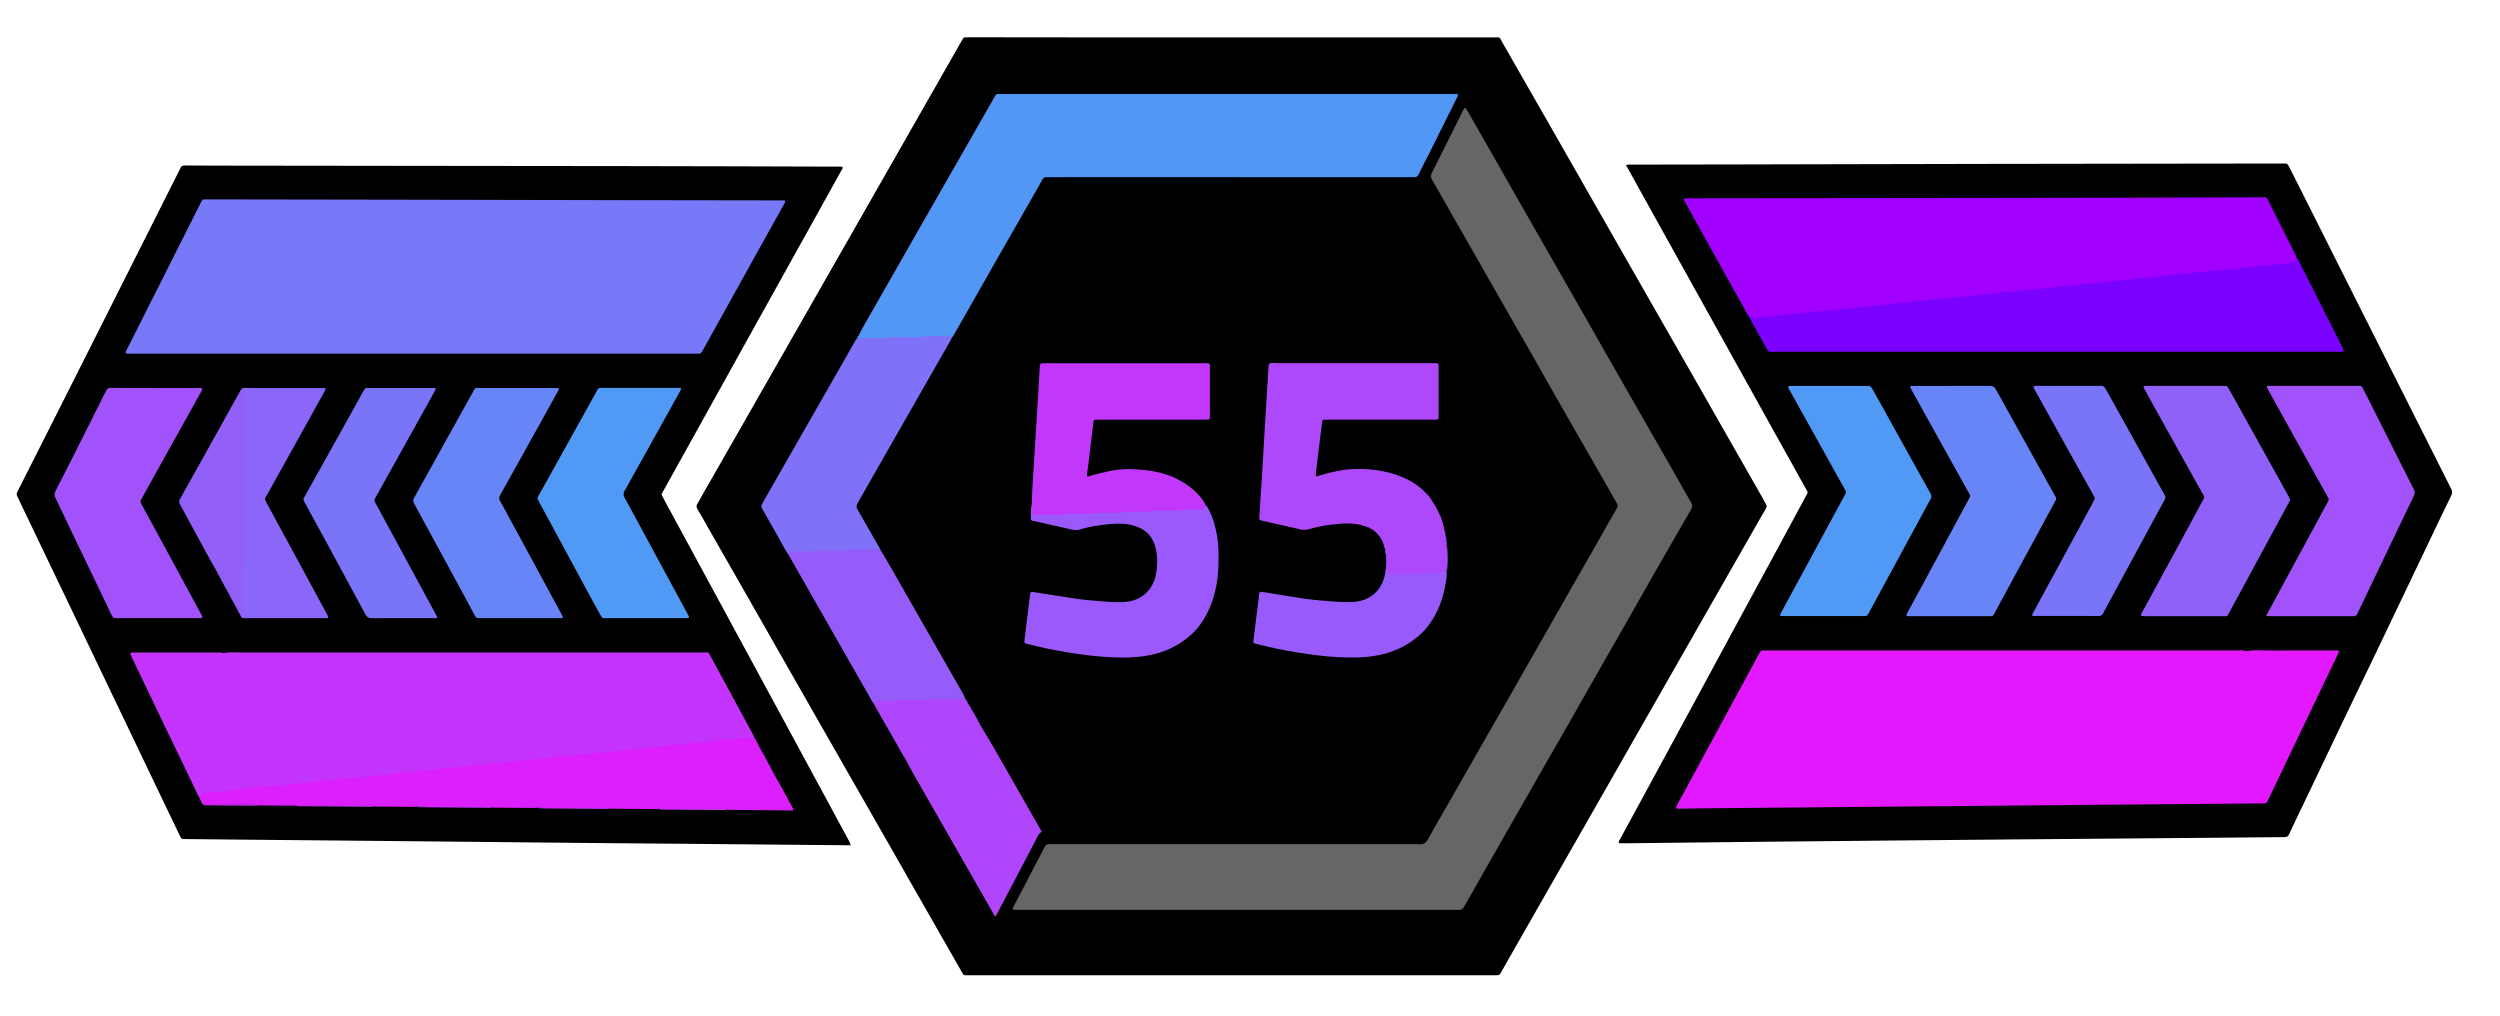 <?xml version="1.0" encoding="utf-8"?>
<!-- Generator: Adobe Illustrator 24.3.0, SVG Export Plug-In . SVG Version: 6.00 Build 0)  -->
<svg version="1.1" id="Слой_1" xmlns="http://www.w3.org/2000/svg" xmlns:xlink="http://www.w3.org/1999/xlink" x="0px" y="0px"
	 width="32px" height="13px" viewBox="0 0 32 13" enable-background="new 0 0 32 13" xml:space="preserve">
<g>
	<path d="M15.765,0.479c1.117,0,2.233,0,3.35,0c0.097,0,0.071-0.013,0.116,0.066c0.22,0.382,0.438,0.765,0.657,1.147
		c0.11,0.193,0.221,0.387,0.331,0.58c0.187,0.327,0.373,0.654,0.56,0.981c0.109,0.191,0.219,0.383,0.328,0.574
		c0.188,0.329,0.376,0.658,0.564,0.986c0.112,0.195,0.223,0.391,0.334,0.586c0.185,0.325,0.371,0.65,0.556,0.975
		c0.019,0.034,0.036,0.069,0.054,0.103c-0.01,0.041-0.036,0.073-0.056,0.109c-0.197,0.345-0.394,0.689-0.591,1.034
		c-0.176,0.309-0.353,0.618-0.529,0.927c-0.181,0.317-0.362,0.634-0.543,0.951c-0.174,0.305-0.348,0.61-0.522,0.915
		c-0.182,0.319-0.365,0.638-0.547,0.957c-0.173,0.303-0.346,0.606-0.519,0.909c-0.033,0.058-0.066,0.115-0.098,0.174
		c-0.011,0.021-0.025,0.031-0.049,0.03c-0.018-0.001-0.037,0-0.055,0c-2.233,0-4.466,0-6.7,0c-0.084,0-0.065,0.01-0.106-0.061
		c-0.19-0.33-0.378-0.661-0.567-0.992c-0.112-0.195-0.223-0.391-0.334-0.586c-0.186-0.325-0.371-0.65-0.557-0.974
		c-0.112-0.195-0.223-0.391-0.335-0.586c-0.185-0.325-0.371-0.65-0.556-0.975C9.843,8.119,9.735,7.929,9.627,7.74
		C9.438,7.409,9.249,7.078,9.06,6.748C9.015,6.67,8.973,6.591,8.926,6.515C8.911,6.489,8.912,6.47,8.928,6.446
		C8.951,6.409,8.97,6.37,8.992,6.332c0.157-0.275,0.315-0.55,0.472-0.825c0.178-0.311,0.355-0.622,0.533-0.933
		c0.179-0.313,0.357-0.626,0.536-0.939c0.178-0.311,0.355-0.622,0.533-0.933c0.18-0.315,0.36-0.63,0.539-0.945
		c0.118-0.207,0.237-0.415,0.355-0.622c0.113-0.197,0.225-0.395,0.338-0.592c0.009-0.016,0.019-0.032,0.028-0.048
		c0.006-0.011,0.015-0.017,0.028-0.017c0.021-0.001,0.041,0,0.062-0.001C13.532,0.479,14.648,0.479,15.765,0.479z"/>
	<path d="M10.786,2.139c0.003,0.017-0.007,0.027-0.014,0.039c-0.127,0.229-0.254,0.457-0.381,0.686
		C10.146,3.305,9.9,3.746,9.655,4.187c-0.17,0.305-0.339,0.61-0.508,0.915c-0.22,0.395-0.439,0.791-0.659,1.186
		C8.483,6.296,8.479,6.305,8.474,6.312c-0.007,0.011-0.006,0.021,0,0.032C8.493,6.379,8.51,6.414,8.529,6.448
		c0.147,0.27,0.293,0.541,0.44,0.811c0.178,0.329,0.357,0.658,0.535,0.987c0.168,0.311,0.337,0.622,0.505,0.932
		c0.169,0.313,0.339,0.626,0.508,0.938c0.113,0.208,0.225,0.416,0.337,0.624c0.013,0.024,0.029,0.046,0.034,0.079
		c-0.026,0-0.049,0-0.071,0c-0.439-0.004-0.878-0.008-1.316-0.012c-0.696-0.006-1.392-0.012-2.088-0.018
		c-0.878-0.008-1.755-0.018-2.633-0.026c-0.54-0.005-1.08-0.01-1.62-0.015c-0.262-0.002-0.524-0.005-0.786-0.008
		c-0.005,0-0.009-0.001-0.014,0c-0.026,0.003-0.042-0.007-0.053-0.032c-0.034-0.073-0.07-0.145-0.104-0.217
		c-0.093-0.194-0.186-0.389-0.28-0.584C1.719,9.479,1.513,9.051,1.308,8.622c-0.144-0.3-0.287-0.6-0.431-0.9
		C0.673,7.296,0.468,6.869,0.264,6.443C0.249,6.412,0.236,6.38,0.22,6.35C0.21,6.331,0.212,6.316,0.221,6.298
		c0.041-0.08,0.081-0.16,0.121-0.24C0.485,5.776,0.628,5.493,0.77,5.211c0.161-0.32,0.322-0.639,0.483-0.959
		c0.156-0.309,0.312-0.619,0.467-0.928C1.911,2.946,2.1,2.568,2.29,2.191c0.006-0.012,0.014-0.024,0.018-0.037
		c0.01-0.028,0.029-0.036,0.058-0.036C2.529,2.12,2.693,2.119,2.856,2.12c0.809,0.001,1.618,0.002,2.426,0.003
		c0.912,0.001,1.824,0.002,2.737,0.003c0.473,0.001,0.947,0.002,1.42,0.003c0.43,0.001,0.859,0.002,1.289,0.004
		C10.747,2.134,10.768,2.129,10.786,2.139z"/>
	<path d="M20.813,2.114c0.028-0.011,0.048-0.007,0.069-0.007c0.441-0.001,0.882-0.002,1.323-0.002
		c0.437-0.001,0.873-0.002,1.31-0.003c0.632-0.001,1.264-0.003,1.895-0.004c0.963-0.002,1.925-0.003,2.888-0.004
		c0.301,0,0.602-0.001,0.903-0.001c0.016,0,0.032,0.001,0.048,0c0.021-0.001,0.034,0.007,0.043,0.026
		c0.033,0.066,0.067,0.131,0.1,0.196c0.101,0.201,0.202,0.402,0.303,0.603c0.212,0.422,0.425,0.844,0.637,1.267
		c0.097,0.193,0.194,0.385,0.291,0.578c0.219,0.434,0.438,0.869,0.656,1.303c0.032,0.064,0.063,0.128,0.096,0.191
		c0.015,0.029,0.017,0.052,0.002,0.083c-0.098,0.2-0.193,0.401-0.289,0.602c-0.217,0.453-0.433,0.907-0.65,1.36
		c-0.134,0.279-0.269,0.558-0.403,0.837C29.83,9.569,29.624,10,29.418,10.43c-0.04,0.083-0.08,0.165-0.118,0.249
		c-0.012,0.027-0.029,0.035-0.058,0.036c-0.289,0.002-0.579,0.006-0.868,0.008c-0.882,0.008-1.764,0.015-2.647,0.022
		c-0.512,0.004-1.025,0.009-1.537,0.014c-0.556,0.005-1.112,0.01-1.668,0.016c-0.572,0.006-1.144,0.013-1.716,0.019
		c-0.021,0-0.041,0.001-0.062,0c-0.027,0-0.031-0.008-0.018-0.034c0.005-0.01,0.011-0.02,0.017-0.03
		c0.152-0.28,0.305-0.56,0.457-0.841c0.172-0.317,0.343-0.634,0.515-0.95c0.167-0.309,0.334-0.618,0.501-0.927
		c0.169-0.313,0.339-0.625,0.509-0.938c0.13-0.24,0.259-0.481,0.389-0.721c0.005-0.01,0.011-0.02,0.017-0.03
		c0.008-0.013,0.008-0.026,0-0.039c-0.006-0.01-0.011-0.02-0.017-0.03c-0.137-0.247-0.275-0.493-0.412-0.74
		c-0.174-0.313-0.348-0.626-0.522-0.939c-0.175-0.315-0.35-0.63-0.525-0.945c-0.171-0.307-0.341-0.614-0.512-0.921
		c-0.103-0.185-0.205-0.369-0.307-0.554C20.828,2.144,20.822,2.132,20.813,2.114z"/>
	<path fill="#666666" d="M15.831,11.646c-0.921,0-1.843,0-2.764,0c-0.011,0-0.023,0-0.034,0c-0.093,0.002-0.079-0.007-0.042-0.076
		c0.086-0.162,0.17-0.326,0.255-0.489c0.041-0.079,0.085-0.158,0.125-0.238c0.015-0.029,0.034-0.041,0.065-0.038
		c0.021,0.002,0.041,0,0.062,0c1.551,0,3.102,0,4.653,0c0.066,0.013,0.103-0.015,0.134-0.074c0.078-0.146,0.163-0.288,0.245-0.431
		c0.081-0.141,0.162-0.283,0.243-0.425c0.085-0.15,0.17-0.299,0.256-0.449c0.084-0.147,0.169-0.295,0.254-0.442
		c0.082-0.144,0.163-0.288,0.245-0.431c0.097-0.17,0.194-0.339,0.29-0.508c0.089-0.155,0.177-0.311,0.266-0.467
		c0.096-0.167,0.192-0.335,0.287-0.502c0.09-0.157,0.18-0.315,0.269-0.473c0.019-0.034,0.038-0.068,0.058-0.101
		c0.013-0.02,0.01-0.037-0.001-0.057c-0.057-0.099-0.113-0.2-0.17-0.299c-0.085-0.15-0.171-0.299-0.257-0.448
		c-0.143-0.249-0.286-0.498-0.428-0.747c-0.085-0.15-0.169-0.3-0.254-0.45c-0.076-0.134-0.153-0.267-0.23-0.4
		c-0.103-0.179-0.205-0.359-0.307-0.538c-0.097-0.169-0.194-0.339-0.29-0.508c-0.091-0.159-0.182-0.319-0.273-0.479
		c-0.053-0.094-0.106-0.188-0.161-0.281c-0.016-0.027-0.015-0.049-0.001-0.077c0.136-0.271,0.271-0.542,0.406-0.814
		c0.002-0.004,0.004-0.008,0.006-0.012c0.007-0.012,0.02-0.014,0.027-0.003c0.009,0.013,0.017,0.027,0.025,0.041
		c0.104,0.181,0.208,0.363,0.311,0.544c0.085,0.15,0.17,0.299,0.255,0.449c0.099,0.174,0.198,0.347,0.297,0.52
		c0.104,0.181,0.207,0.363,0.311,0.544c0.122,0.213,0.244,0.426,0.366,0.64c0.084,0.148,0.167,0.296,0.252,0.443
		c0.094,0.166,0.189,0.331,0.284,0.496c0.09,0.157,0.18,0.315,0.27,0.473c0.098,0.171,0.197,0.342,0.295,0.514
		c0.072,0.126,0.141,0.252,0.214,0.377c0.02,0.035,0.018,0.062-0.002,0.095c-0.151,0.26-0.301,0.521-0.45,0.782
		c-0.141,0.247-0.281,0.495-0.422,0.742c-0.099,0.174-0.199,0.346-0.298,0.52c-0.127,0.223-0.253,0.447-0.381,0.671
		c-0.108,0.189-0.217,0.378-0.326,0.568c-0.107,0.187-0.214,0.375-0.321,0.562c-0.133,0.233-0.267,0.466-0.4,0.7
		c-0.091,0.16-0.182,0.319-0.272,0.479c-0.012,0.022-0.026,0.043-0.038,0.065c-0.012,0.023-0.031,0.032-0.056,0.032
		c-0.021-0.001-0.041,0-0.062,0C17.687,11.646,16.759,11.646,15.831,11.646z"/>
	<path fill="#5397F6" d="M10.988,4.299c0.02-0.039,0.039-0.078,0.06-0.115c0.092-0.162,0.185-0.323,0.277-0.484
		c0.204-0.357,0.407-0.714,0.611-1.071c0.089-0.156,0.178-0.311,0.267-0.466c0.169-0.295,0.336-0.59,0.506-0.885
		c0.052-0.091,0.028-0.075,0.126-0.075c1.916,0,3.832,0,5.748,0c0.025,0,0.05,0,0.074,0c0.01,0.018,0,0.03-0.005,0.042
		c-0.112,0.226-0.225,0.452-0.338,0.678C18.261,2.024,18.21,2.127,18.16,2.23c-0.012,0.025-0.027,0.04-0.058,0.038
		c-0.027-0.002-0.055,0-0.083,0c-0.501,0-1.002,0-1.502,0c-0.82,0-1.64-0.001-2.46-0.001c-0.211,0-0.423,0.001-0.634,0.001
		c-0.007,0-0.014,0.001-0.021,0c-0.033-0.006-0.051,0.012-0.065,0.039c-0.015,0.029-0.03,0.057-0.046,0.085
		c-0.164,0.287-0.329,0.573-0.493,0.861c-0.192,0.337-0.384,0.674-0.576,1.011c-0.01,0.018-0.017,0.038-0.034,0.051
		c-0.015,0.005-0.031,0.009-0.047,0.008c-0.179-0.01-0.357,0.02-0.536,0.013c-0.179-0.007-0.357,0.023-0.536,0.014
		c-0.034-0.002-0.07,0.006-0.097-0.023c0.002-0.004,0.005-0.009,0.007-0.013C10.981,4.309,10.984,4.304,10.988,4.299z"/>
	<path fill="#AD48FB" d="M18.446,6.63c0.004,0.003,0.005,0.007,0.003,0.011c0.002,0.005,0.005,0.011,0.007,0.016
		c0.002,0.008,0.004,0.017,0.006,0.025c0.005,0.01,0.004,0.021,0.01,0.03c0.001,0.008,0.003,0.016,0.004,0.023
		c0.004,0.01,0.003,0.022,0.009,0.032c0.001,0.008,0.003,0.016,0.004,0.024c0.008,0.014,0.001,0.031,0.01,0.045
		c0.001,0.009,0.002,0.017,0.003,0.026c0.011,0.017,0,0.039,0.01,0.057c0.006,0.021,0.008,0.043,0.005,0.065
		c0.008,0.109,0.009,0.217,0,0.326c0.003,0.003,0.003,0.006-0.001,0.009c-0.032,0.026-0.072,0.031-0.11,0.032
		c-0.197,0.002-0.393,0.026-0.591,0.017c-0.076-0.004-0.083-0.013-0.073-0.093c-0.003-0.022-0.002-0.045,0.002-0.067
		c0.007-0.009,0.007-0.018,0-0.027c-0.001-0.027-0.002-0.053-0.003-0.08c-0.011-0.018,0-0.04-0.01-0.057
		c-0.001-0.009-0.002-0.017-0.003-0.026c-0.006-0.009-0.004-0.02-0.01-0.029c-0.001-0.005-0.002-0.01-0.003-0.014
		c-0.008-0.007-0.005-0.019-0.011-0.027c-0.004-0.003-0.005-0.007-0.004-0.012c-0.003-0.005-0.006-0.011-0.009-0.016
		c-0.004-0.003-0.006-0.007-0.005-0.012c-0.003-0.005-0.006-0.011-0.01-0.016c-0.004-0.002-0.006-0.005-0.005-0.009
		c-0.001-0.008-0.006-0.014-0.013-0.018l0,0c-0.004-0.005-0.008-0.01-0.012-0.015l-0.001-0.002
		c-0.005-0.003-0.009-0.007-0.011-0.012l-0.002-0.003c-0.005-0.002-0.009-0.006-0.011-0.011l-0.003-0.003
		c-0.005-0.002-0.009-0.006-0.011-0.011l-0.003-0.002c-0.005-0.003-0.01-0.006-0.013-0.011l-0.001-0.001
		c-0.005-0.004-0.01-0.009-0.016-0.012c-0.004-0.002-0.009-0.005-0.013-0.007c-0.005-0.001-0.009-0.003-0.011-0.008l-0.002-0.001
		c-0.006-0.005-0.011-0.01-0.019-0.011c-0.053-0.016-0.103-0.037-0.158-0.046c-0.069-0.011-0.138-0.011-0.206-0.006
		c-0.14,0.009-0.278,0.031-0.413,0.071c-0.035,0.01-0.067,0.011-0.101,0.003c-0.161-0.036-0.322-0.072-0.484-0.109
		c-0.009-0.002-0.018-0.005-0.027-0.007c-0.016-0.004-0.022-0.014-0.021-0.03c0.005-0.073,0.008-0.147,0.013-0.22
		c0.006-0.094,0.013-0.188,0.019-0.282c0.011-0.188,0.021-0.376,0.033-0.564c0.016-0.266,0.033-0.532,0.049-0.798
		c0-0.002,0-0.005,0.001-0.007c0.006-0.035-0.005-0.073,0.014-0.107c0.036-0.012,0.073-0.005,0.109-0.005c0.657,0,1.314,0,1.971,0
		c0.021,0,0.041,0,0.062,0.001c0.017,0.001,0.024,0.011,0.024,0.027c0,0.014,0,0.028,0,0.041c0,0.195,0,0.391,0,0.586
		c0,0.014,0,0.028,0,0.041c-0.001,0.021-0.007,0.026-0.031,0.028c-0.014,0.001-0.028,0-0.041,0c-0.345,0-0.689,0-1.034,0
		c-0.108,0-0.216,0-0.324,0c-0.011,0-0.023,0-0.034,0c-0.017,0-0.024,0.009-0.026,0.025c-0.008,0.066-0.017,0.132-0.025,0.198
		c-0.017,0.137-0.034,0.273-0.05,0.41c-0.004,0.029-0.005,0.059-0.008,0.086c0.019,0.012,0.031,0.001,0.043-0.003
		c0.133-0.037,0.266-0.074,0.404-0.082c0.189-0.011,0.377,0.006,0.558,0.063c0.155,0.049,0.296,0.125,0.409,0.245
		c0.019,0.02,0.04,0.038,0.051,0.064c0.003,0.006,0.007,0.011,0.012,0.016l0.001,0.001c0.004,0.003,0.007,0.007,0.009,0.012
		c0.002,0.004,0.004,0.008,0.006,0.012c0.002,0.006,0.007,0.011,0.011,0.016l0.001,0.002c0.004,0.002,0.007,0.006,0.008,0.011
		c0.002,0.004,0.005,0.009,0.007,0.013c0.003,0.005,0.006,0.01,0.01,0.015c0.004,0.002,0.006,0.006,0.005,0.011
		c0.001,0.007,0.006,0.012,0.01,0.017c0.004,0.002,0.005,0.005,0.004,0.009c0,0.008,0.005,0.013,0.01,0.019
		c0.004,0.002,0.005,0.005,0.004,0.009c0,0.008,0.005,0.013,0.01,0.019c0.004,0.003,0.005,0.006,0.004,0.011
		c0.001,0.007,0.006,0.011,0.009,0.017c0.001,0.004,0.003,0.009,0.004,0.013C18.441,6.61,18.438,6.622,18.446,6.63z"/>
	<path fill="#7F71F8" d="M10.971,4.328c0.103,0,0.206,0.001,0.309,0.001c0.007,0,0.014,0.001,0.021-0.001
		c0.092-0.024,0.187-0.01,0.28-0.013c0.048-0.002,0.096,0,0.144,0c0.041,0,0.082,0.004,0.122-0.011
		c0.008-0.003,0.018-0.002,0.027-0.002c0.087,0,0.174,0,0.261,0c0.019,0,0.036,0.006,0.052,0.014
		c-0.007,0.014-0.013,0.029-0.021,0.043c-0.081,0.142-0.162,0.283-0.243,0.425c-0.245,0.429-0.49,0.857-0.735,1.286
		c-0.071,0.124-0.14,0.248-0.211,0.371c-0.017,0.03-0.018,0.052,0,0.082c0.089,0.153,0.177,0.306,0.264,0.46
		c0.009,0.016,0.022,0.03,0.023,0.049c-0.026,0.026-0.059,0.022-0.091,0.022c-0.33-0.003-0.659,0.026-0.989,0.028
		c-0.032,0-0.063,0.01-0.096,0.01c-0.008-0.011-0.017-0.021-0.024-0.033C9.983,6.912,9.901,6.766,9.818,6.621
		C9.799,6.587,9.781,6.552,9.759,6.52C9.743,6.494,9.74,6.472,9.758,6.444C9.781,6.408,9.8,6.368,9.822,6.331
		c0.157-0.274,0.315-0.549,0.471-0.823c0.18-0.314,0.359-0.629,0.539-0.943c0.04-0.07,0.079-0.14,0.119-0.209
		C10.957,4.345,10.964,4.337,10.971,4.328z"/>
	<path fill="#C137FC" d="M15.142,6.174c0.005-0.001,0.009,0.001,0.011,0.005c0.005,0.002,0.009,0.006,0.013,0.01l0,0
		c0.005,0.006,0.01,0.011,0.018,0.012c0.005,0,0.008,0.001,0.009,0.006c0.005,0.003,0.009,0.006,0.013,0.01l0,0
		c0.005,0.006,0.01,0.01,0.017,0.012c0.004,0.002,0.007,0.005,0.011,0.007c0.005,0.001,0.008,0.004,0.01,0.009l0.003,0.002
		c0.005,0.003,0.01,0.007,0.013,0.011l0.001,0.001c0.005,0.004,0.01,0.008,0.015,0.012l0,0c0.004,0.006,0.008,0.01,0.015,0.014l0,0
		c0.003,0.006,0.008,0.011,0.014,0.014l-0.001-0.001c0.003,0.006,0.008,0.011,0.014,0.014l-0.001-0.001
		c0.003,0.006,0.008,0.011,0.014,0.014l0,0c0.003,0.006,0.008,0.011,0.014,0.015l0,0c0.004,0.005,0.009,0.01,0.013,0.015l0,0.001
		c0.005,0.004,0.009,0.008,0.011,0.014l0.002,0.002c0.005,0.002,0.008,0.005,0.009,0.01c0.005,0.002,0.007,0.006,0.007,0.011
		C15.39,6.4,15.395,6.405,15.4,6.411l0,0.001c0.004,0.003,0.008,0.007,0.009,0.012c0.005,0.002,0.007,0.006,0.006,0.011
		c0.003,0.007,0.007,0.012,0.011,0.017l0.001,0.001c0.007,0.061-0.01,0.084-0.079,0.087c-0.099,0.004-0.197,0.009-0.295,0.015
		c-0.126,0.007-0.252,0.01-0.378,0.012c-0.197,0.004-0.394,0.015-0.591,0.02c-0.243,0.006-0.486,0.021-0.729,0.025
		c-0.007,0-0.014,0-0.021,0c-0.143,0-0.145-0.003-0.127-0.15c0.002-0.064,0.003-0.128,0.006-0.193
		c0.007-0.128,0.016-0.257,0.024-0.385c0.012-0.192,0.024-0.385,0.036-0.577c0.005-0.087,0.011-0.174,0.016-0.261
		c0.006-0.112,0.013-0.225,0.019-0.337c0.001-0.009,0.001-0.018,0.002-0.028c0.003-0.025,0.008-0.03,0.036-0.031
		c0.018-0.001,0.037,0,0.055,0c0.666,0,1.332,0,1.998,0c0.018,0,0.037,0,0.055,0c0.027,0.001,0.032,0.006,0.033,0.032
		c0.001,0.011,0,0.023,0,0.034c0,0.197,0,0.395,0,0.592c0,0.014,0,0.028-0.001,0.041c-0.001,0.013-0.008,0.021-0.022,0.022
		c-0.021,0.001-0.041,0.001-0.062,0.001c-0.432,0-0.863,0-1.295,0c-0.011,0-0.023,0-0.034,0c-0.085,0-0.073-0.005-0.082,0.072
		c-0.022,0.185-0.045,0.369-0.067,0.554c-0.004,0.034-0.018,0.067-0.006,0.104c0.091-0.028,0.182-0.049,0.274-0.07
		c0.155-0.036,0.31-0.031,0.466-0.015c0.066,0.007,0.132,0.019,0.196,0.035c0.096,0.024,0.188,0.06,0.272,0.112
		C15.13,6.168,15.135,6.173,15.142,6.174z"/>
	<path fill="#AF46FB" d="M11.322,9.251c-0.004-0.002-0.006-0.006-0.005-0.01c-0.001-0.007-0.006-0.012-0.01-0.018
		c-0.004-0.002-0.005-0.005-0.004-0.009c-0.001-0.008-0.006-0.013-0.011-0.019l-0.001-0.001c-0.009-0.006-0.006-0.019-0.015-0.026
		l0,0c-0.004-0.004-0.007-0.008-0.009-0.014c-0.004-0.003-0.006-0.006-0.005-0.011c-0.003-0.006-0.006-0.011-0.01-0.016
		c-0.004-0.002-0.005-0.005-0.004-0.009c-0.001-0.008-0.006-0.013-0.011-0.019l0-0.001c-0.009-0.007-0.006-0.02-0.015-0.026l0,0.001
		c-0.004-0.004-0.007-0.009-0.01-0.014c-0.004-0.002-0.006-0.006-0.005-0.011c-0.002-0.007-0.007-0.012-0.01-0.017
		c-0.004-0.002-0.005-0.004-0.004-0.008c-0.001-0.008-0.006-0.014-0.012-0.02l0,0c0.008-0.046,0.047-0.047,0.08-0.047
		c0.121-0.001,0.242-0.021,0.364-0.016c0.209,0.008,0.417-0.023,0.625-0.013c0.037,0.002,0.074-0.002,0.107,0.019l-0.001-0.001
		c0,0.008,0.006,0.012,0.011,0.018l0,0c0.008,0.007,0.005,0.021,0.015,0.027l-0.001-0.001c0.003,0.005,0.006,0.01,0.01,0.015
		c0.004,0.002,0.006,0.005,0.005,0.01c0.001,0.007,0.007,0.013,0.011,0.019l0.001,0.001c0.009,0.006,0.006,0.019,0.015,0.026l0,0
		c0.004,0.004,0.007,0.008,0.009,0.013c0.004,0.003,0.006,0.006,0.005,0.012c0.003,0.006,0.006,0.011,0.01,0.016
		c0.004,0.002,0.006,0.005,0.005,0.009c0.001,0.008,0.006,0.013,0.011,0.019l0,0.001c0.009,0.007,0.006,0.02,0.015,0.026l0,0
		c0.004,0.004,0.007,0.009,0.01,0.014c0.004,0.002,0.006,0.006,0.005,0.011c0.002,0.006,0.006,0.011,0.01,0.017
		c0.004,0.002,0.005,0.005,0.004,0.009c0,0.008,0.005,0.013,0.01,0.019c0.004,0.002,0.005,0.005,0.004,0.008
		c0,0.008,0.006,0.014,0.011,0.02l0,0.001c0.004,0.003,0.007,0.007,0.009,0.012c0.002,0.004,0.004,0.009,0.006,0.013
		c0.003,0.005,0.007,0.01,0.01,0.015c0.004,0.002,0.006,0.006,0.005,0.01c0.001,0.007,0.006,0.012,0.01,0.017
		c0.004,0.001,0.005,0.004,0.004,0.008c0,0.009,0.005,0.015,0.012,0.02l0,0c0.004,0.004,0.007,0.008,0.009,0.013
		c0.002,0.004,0.004,0.008,0.006,0.012c0.003,0.005,0.006,0.01,0.01,0.016c0.004,0.002,0.006,0.005,0.005,0.01
		c0.001,0.008,0.006,0.013,0.011,0.018l0.001,0.001c0.004,0.002,0.007,0.006,0.008,0.011c0.002,0.005,0.005,0.01,0.007,0.014
		c0.004,0.004,0.007,0.009,0.009,0.013c0.039,0.067,0.079,0.134,0.118,0.202c0.181,0.317,0.362,0.634,0.543,0.951
		c0.007,0.012,0.013,0.024,0.019,0.036c-0.033,0.024-0.034,0.024-0.053,0.061c-0.097,0.185-0.194,0.37-0.291,0.555
		c-0.081,0.154-0.162,0.309-0.243,0.462c-0.025,0.002-0.025-0.019-0.032-0.031c-0.188-0.329-0.376-0.658-0.564-0.986
		c-0.157-0.275-0.315-0.55-0.472-0.825c-0.025-0.044-0.047-0.089-0.071-0.133c-0.003-0.004-0.007-0.009-0.009-0.014
		c-0.004-0.003-0.006-0.007-0.005-0.012c-0.003-0.006-0.006-0.011-0.01-0.016c-0.004-0.002-0.006-0.005-0.005-0.009
		c0-0.008-0.005-0.014-0.011-0.019l-0.001-0.001c-0.004-0.003-0.007-0.007-0.008-0.012c-0.002-0.004-0.004-0.009-0.006-0.013
		c-0.003-0.005-0.006-0.01-0.009-0.014c-0.004-0.002-0.006-0.006-0.005-0.011c-0.001-0.007-0.006-0.012-0.01-0.017
		c-0.009-0.008-0.015-0.016-0.016-0.029c-0.004-0.003-0.007-0.008-0.009-0.013c-0.002-0.004-0.004-0.008-0.006-0.012
		c-0.003-0.005-0.006-0.01-0.009-0.015c-0.004-0.003-0.006-0.006-0.005-0.011c-0.003-0.006-0.006-0.011-0.009-0.016
		c-0.004-0.002-0.006-0.005-0.005-0.01c-0.001-0.008-0.006-0.013-0.011-0.018l-0.001-0.001c-0.004-0.002-0.007-0.006-0.008-0.011
		c-0.002-0.005-0.004-0.01-0.007-0.014c-0.004-0.004-0.007-0.009-0.009-0.014c-0.004-0.003-0.006-0.007-0.005-0.012
		c-0.003-0.006-0.006-0.011-0.01-0.016c-0.004-0.002-0.006-0.005-0.005-0.009c-0.001-0.008-0.006-0.014-0.011-0.019l0-0.001
		c-0.004-0.003-0.007-0.007-0.008-0.012c-0.002-0.005-0.004-0.009-0.006-0.014c-0.004-0.005-0.007-0.009-0.01-0.014
		c-0.004-0.002-0.006-0.006-0.005-0.011c-0.001-0.007-0.006-0.012-0.01-0.017c-0.004-0.001-0.005-0.004-0.004-0.008
		c0-0.009-0.006-0.014-0.012-0.02l0,0c-0.004-0.003-0.007-0.008-0.009-0.013c-0.002-0.004-0.004-0.008-0.006-0.012
		C11.329,9.261,11.326,9.256,11.322,9.251z"/>
	<path fill="#9B58FA" d="M13.207,6.462c0.001,0.032,0.001,0.064,0.003,0.096c0.001,0.021,0.009,0.029,0.029,0.031
		C13.254,6.59,13.27,6.59,13.286,6.59c0.078,0,0.156,0,0.234,0c0.034,0,0.068,0.002,0.102-0.01c0.016-0.006,0.036-0.003,0.055-0.003
		c0.071,0,0.142,0,0.213,0c0.041,0,0.082,0.003,0.122-0.011c0.014-0.005,0.032-0.002,0.048-0.002c0.071,0,0.142,0,0.213,0
		c0.036,0,0.073,0.002,0.109-0.011c0.016-0.006,0.036-0.003,0.055-0.003c0.073,0,0.147,0,0.22,0c0.032,0,0.064,0.001,0.095-0.01
		c0.016-0.006,0.036-0.003,0.054-0.004c0.073,0,0.147,0,0.22,0c0.039,0,0.077,0.003,0.116-0.011
		c0.016-0.006,0.036-0.003,0.055-0.003c0.055,0,0.11,0,0.165,0c0.019,0,0.036-0.004,0.05-0.017c0.015-0.014,0.018-0.031,0.017-0.05
		c0.055,0.07,0.085,0.152,0.11,0.235c0.034,0.112,0.053,0.228,0.057,0.346c0.005,0.154,0.002,0.308-0.027,0.46
		c-0.033,0.174-0.093,0.336-0.194,0.482c-0.049,0.07-0.107,0.132-0.174,0.185c-0.141,0.113-0.3,0.185-0.476,0.221
		c-0.115,0.024-0.232,0.033-0.349,0.033c-0.149-0.001-0.298-0.011-0.447-0.029c-0.178-0.022-0.355-0.051-0.53-0.087
		c-0.085-0.018-0.17-0.039-0.255-0.06c-0.03-0.007-0.034-0.013-0.031-0.043c0.01-0.087,0.02-0.173,0.031-0.26
		c0.013-0.105,0.026-0.21,0.04-0.314c0.001-0.009,0.002-0.018,0.004-0.027c0.004-0.017,0.012-0.024,0.029-0.021
		c0.048,0.008,0.095,0.017,0.143,0.024c0.113,0.018,0.227,0.033,0.34,0.052c0.159,0.027,0.319,0.039,0.479,0.051
		c0.066,0.005,0.133,0.006,0.2,0.003c0.22-0.007,0.379-0.147,0.418-0.358c0.019-0.105,0.021-0.21-0.001-0.315
		c-0.031-0.153-0.12-0.254-0.27-0.301c-0.101-0.032-0.204-0.033-0.307-0.025c-0.138,0.011-0.274,0.032-0.406,0.073
		c-0.03,0.009-0.059,0.006-0.088,0c-0.127-0.029-0.255-0.058-0.383-0.087c-0.043-0.01-0.085-0.019-0.128-0.028
		c-0.012-0.003-0.021-0.01-0.02-0.023C13.197,6.58,13.19,6.52,13.207,6.462z"/>
	<path fill="#965CFA" d="M12.357,8.944c-0.107,0.001-0.215,0.002-0.322,0.003c-0.048,0.001-0.096-0.004-0.143,0.011
		c-0.017,0.006-0.036,0.002-0.055,0.002c-0.094,0-0.188-0.001-0.281,0c-0.055,0.001-0.109-0.001-0.163,0.011
		c-0.044,0.01-0.091,0.003-0.137,0.003c-0.028,0-0.055,0.004-0.074,0.027c-0.021-0.019-0.031-0.045-0.044-0.069
		c-0.114-0.199-0.228-0.398-0.342-0.598c-0.23-0.403-0.46-0.805-0.689-1.208C10.1,7.116,10.095,7.103,10.09,7.09
		c0.01-0.024,0.03-0.032,0.055-0.032c0.073,0.001,0.146,0,0.219,0c0.027,0,0.054,0,0.081-0.009c0.017-0.006,0.036-0.005,0.054-0.005
		c0.071,0,0.142,0,0.213,0c0.043,0,0.086,0.004,0.129-0.011c0.016-0.006,0.036-0.003,0.054-0.003c0.123,0,0.247,0,0.37-0.001
		c0.056,0.095,0.113,0.189,0.167,0.285c0.105,0.183,0.209,0.367,0.314,0.55c0.192,0.337,0.385,0.674,0.578,1.011
		C12.337,8.898,12.346,8.921,12.357,8.944z"/>
	<path fill="#985AFA" d="M17.743,7.276c0.003,0.07-0.005,0.072,0.073,0.072c0.087,0,0.173,0,0.26,0c0.025,0,0.05,0,0.074-0.008
		c0.017-0.006,0.036-0.005,0.054-0.005c0.043-0.001,0.087,0,0.13,0c0.039,0,0.077,0.002,0.115-0.01
		c0.021-0.007,0.045-0.003,0.068-0.003c0.006,0.051-0.006,0.101-0.014,0.15c-0.03,0.184-0.092,0.355-0.2,0.508
		c-0.046,0.066-0.101,0.125-0.164,0.176c-0.141,0.116-0.302,0.19-0.48,0.227c-0.106,0.022-0.213,0.033-0.321,0.033
		c-0.156,0.001-0.312-0.008-0.467-0.027c-0.182-0.022-0.363-0.051-0.543-0.089c-0.085-0.018-0.17-0.039-0.254-0.06
		c-0.03-0.007-0.033-0.012-0.03-0.043c0.024-0.198,0.049-0.396,0.074-0.594c0.004-0.028,0.008-0.032,0.035-0.027
		c0.179,0.029,0.358,0.059,0.537,0.086c0.075,0.011,0.15,0.019,0.226,0.025c0.128,0.011,0.256,0.023,0.385,0.019
		c0.074-0.002,0.145-0.016,0.212-0.052c0.127-0.069,0.193-0.179,0.218-0.317C17.733,7.316,17.731,7.295,17.743,7.276z"/>
	<path fill="#985AFA" d="M18.518,7.311c0-0.109,0-0.217,0-0.326c0.002,0.006,0.006,0.013,0.007,0.019
		c0.006,0.096,0.007,0.192,0,0.288C18.524,7.298,18.52,7.304,18.518,7.311z"/>
	<path fill="#985AFA" d="M17.733,7.045c0.018,0.017,0.01,0.038,0.01,0.057C17.732,7.085,17.731,7.065,17.733,7.045z"/>
	<path fill="#985AFA" d="M18.513,6.92c-0.017-0.017-0.01-0.037-0.01-0.057C18.515,6.881,18.515,6.9,18.513,6.92z"/>
	<path fill="#985AFA" d="M18.5,6.837c-0.015-0.012-0.011-0.029-0.01-0.045C18.502,6.806,18.502,6.821,18.5,6.837z"/>
	<path fill="#985AFA" d="M17.746,7.183c0.013,0.009,0.013,0.018,0,0.027C17.746,7.201,17.746,7.192,17.746,7.183z"/>
	<path fill="#985AFA" d="M18.446,6.63c-0.011-0.007-0.012-0.017-0.011-0.028C18.444,6.609,18.447,6.619,18.446,6.63z"/>
	<path fill="#985AFA" d="M18.473,6.713c-0.011-0.008-0.012-0.019-0.01-0.03C18.472,6.691,18.474,6.701,18.473,6.713z"/>
	<path fill="#985AFA" d="M18.486,6.768c-0.011-0.008-0.011-0.02-0.009-0.032C18.487,6.745,18.488,6.756,18.486,6.768z"/>
	<path fill="#965CFA" d="M12.382,8.988c-0.012-0.005-0.015-0.015-0.015-0.027C12.377,8.967,12.382,8.976,12.382,8.988z"/>
	<path fill="#965CFA" d="M12.423,9.057c-0.011-0.005-0.014-0.015-0.015-0.026C12.417,9.037,12.423,9.046,12.423,9.057z"/>
	<path fill="#965CFA" d="M11.222,9.071c0.012,0.005,0.015,0.015,0.015,0.026C11.227,9.092,11.222,9.083,11.222,9.071z"/>
	<path fill="#965CFA" d="M12.478,9.153c-0.011-0.005-0.014-0.015-0.015-0.026C12.473,9.133,12.478,9.142,12.478,9.153z"/>
	<path fill="#965CFA" d="M11.278,9.168c0.011,0.005,0.014,0.015,0.015,0.026C11.283,9.188,11.278,9.179,11.278,9.168z"/>
	<path fill="#985AFA" d="M17.705,6.949c0.01,0.007,0.011,0.016,0.011,0.027C17.708,6.969,17.704,6.96,17.705,6.949z"/>
	<path fill="#985AFA" d="M17.72,6.99c0.01,0.008,0.011,0.018,0.01,0.029C17.72,7.012,17.718,7.001,17.72,6.99z"/>
	<path fill="#7F71F8" d="M10.988,4.299c-0.003,0.005-0.007,0.01-0.01,0.016C10.977,4.307,10.981,4.302,10.988,4.299z"/>
	<path fill="#9B58FA" d="M15.142,6.174c-0.007,0-0.013-0.003-0.016-0.01C15.133,6.164,15.138,6.167,15.142,6.174z"/>
	<path fill="#9B58FA" d="M15.166,6.19c-0.004-0.003-0.009-0.006-0.013-0.01C15.16,6.179,15.164,6.183,15.166,6.19z"/>
	<path fill="#9B58FA" d="M15.185,6.201c-0.009,0-0.015-0.004-0.018-0.012C15.175,6.19,15.181,6.194,15.185,6.201z"/>
	<path fill="#9B58FA" d="M15.207,6.217c-0.004-0.003-0.009-0.007-0.013-0.01C15.201,6.207,15.206,6.21,15.207,6.217z"/>
	<path fill="#9B58FA" d="M15.225,6.23c-0.008-0.001-0.014-0.005-0.017-0.012C15.216,6.218,15.222,6.222,15.225,6.23z"/>
	<path fill="#9B58FA" d="M15.246,6.246c-0.003-0.003-0.007-0.006-0.01-0.009C15.242,6.237,15.245,6.24,15.246,6.246z"/>
	<path fill="#9B58FA" d="M15.261,6.259c-0.004-0.004-0.009-0.008-0.013-0.011C15.256,6.248,15.26,6.252,15.261,6.259z"/>
	<path fill="#9B58FA" d="M15.277,6.272c-0.005-0.004-0.01-0.008-0.015-0.012C15.27,6.26,15.275,6.264,15.277,6.272z"/>
	<path fill="#9B58FA" d="M15.291,6.286c-0.007-0.002-0.012-0.006-0.015-0.014C15.285,6.273,15.29,6.278,15.291,6.286z"/>
	<path fill="#9B58FA" d="M15.305,6.299c-0.008-0.002-0.012-0.007-0.014-0.014C15.299,6.287,15.303,6.291,15.305,6.299z"/>
	<path fill="#9B58FA" d="M15.319,6.313c-0.008-0.002-0.012-0.007-0.014-0.014C15.313,6.3,15.317,6.305,15.319,6.313z"/>
	<path fill="#9B58FA" d="M15.333,6.327c-0.008-0.002-0.012-0.007-0.014-0.014C15.326,6.314,15.331,6.319,15.333,6.327z"/>
	<path fill="#9B58FA" d="M15.346,6.341c-0.007-0.002-0.012-0.007-0.014-0.015C15.34,6.328,15.345,6.333,15.346,6.341z"/>
	<path fill="#9B58FA" d="M15.358,6.355c-0.004-0.005-0.008-0.01-0.013-0.015C15.353,6.343,15.358,6.347,15.358,6.355z"/>
	<path fill="#9B58FA" d="M15.37,6.37c-0.004-0.005-0.008-0.009-0.011-0.014C15.366,6.358,15.37,6.362,15.37,6.37z"/>
	<path fill="#9B58FA" d="M15.381,6.382c-0.003-0.003-0.006-0.007-0.009-0.01C15.378,6.373,15.381,6.376,15.381,6.382z"/>
	<path fill="#985AFA" d="M18.322,6.396c-0.004-0.005-0.008-0.01-0.012-0.016C18.318,6.383,18.322,6.388,18.322,6.396z"/>
	<path fill="#9B58FA" d="M15.4,6.411c-0.007-0.004-0.011-0.01-0.012-0.018C15.396,6.396,15.4,6.402,15.4,6.411z"/>
	<path fill="#985AFA" d="M18.332,6.409c-0.003-0.004-0.006-0.008-0.009-0.012C18.33,6.399,18.333,6.403,18.332,6.409z"/>
	<path fill="#9B58FA" d="M15.409,6.424C15.406,6.42,15.403,6.415,15.4,6.411C15.406,6.413,15.409,6.417,15.409,6.424z"/>
	<path fill="#985AFA" d="M18.349,6.438c-0.004-0.005-0.007-0.011-0.011-0.016C18.346,6.425,18.349,6.43,18.349,6.438z"/>
	<path fill="#9B58FA" d="M15.426,6.452c-0.004-0.006-0.008-0.011-0.011-0.017C15.423,6.438,15.427,6.444,15.426,6.452z"/>
	<path fill="#985AFA" d="M18.359,6.45c-0.003-0.004-0.006-0.007-0.008-0.011C18.356,6.441,18.359,6.444,18.359,6.45z"/>
	<path fill="#985AFA" d="M18.375,6.478c-0.003-0.005-0.006-0.01-0.01-0.015C18.372,6.466,18.376,6.471,18.375,6.478z"/>
	<path fill="#985AFA" d="M18.39,6.506c-0.003-0.006-0.007-0.011-0.01-0.017C18.387,6.492,18.391,6.498,18.39,6.506z"/>
	<path fill="#985AFA" d="M18.404,6.534c-0.007-0.004-0.01-0.011-0.01-0.019C18.402,6.519,18.405,6.525,18.404,6.534z"/>
	<path fill="#985AFA" d="M18.418,6.561c-0.007-0.004-0.01-0.011-0.01-0.019C18.415,6.547,18.418,6.553,18.418,6.561z"/>
	<path fill="#985AFA" d="M18.43,6.589c-0.003-0.006-0.006-0.011-0.009-0.017C18.428,6.575,18.431,6.581,18.43,6.589z"/>
	<path fill="#985AFA" d="M18.456,6.658c-0.002-0.005-0.005-0.011-0.007-0.016C18.456,6.645,18.458,6.65,18.456,6.658z"/>
	<path fill="#985AFA" d="M17.532,6.757c0.008,0,0.014,0.004,0.019,0.011C17.543,6.768,17.536,6.765,17.532,6.757z"/>
	<path fill="#985AFA" d="M17.553,6.769c0.004,0.003,0.007,0.005,0.011,0.008C17.558,6.777,17.554,6.774,17.553,6.769z"/>
	<path fill="#985AFA" d="M17.577,6.784c0.005,0.004,0.011,0.008,0.016,0.012C17.585,6.795,17.579,6.791,17.577,6.784z"/>
	<path fill="#985AFA" d="M17.594,6.796c0.004,0.004,0.009,0.007,0.013,0.011C17.599,6.807,17.595,6.803,17.594,6.796z"/>
	<path fill="#985AFA" d="M17.609,6.81c0.004,0.004,0.008,0.007,0.011,0.011C17.614,6.82,17.61,6.816,17.609,6.81z"/>
	<path fill="#985AFA" d="M17.623,6.823c0.004,0.004,0.007,0.007,0.011,0.011C17.628,6.834,17.624,6.83,17.623,6.823z"/>
	<path fill="#985AFA" d="M17.637,6.837c0.004,0.004,0.007,0.008,0.011,0.012C17.641,6.848,17.637,6.844,17.637,6.837z"/>
	<path fill="#985AFA" d="M17.649,6.851c0.004,0.005,0.008,0.01,0.012,0.015C17.653,6.864,17.65,6.859,17.649,6.851z"/>
	<path fill="#985AFA" d="M17.661,6.866c0.008,0.004,0.012,0.01,0.013,0.018C17.665,6.881,17.661,6.874,17.661,6.866z"/>
	<path fill="#985AFA" d="M17.678,6.894c0.003,0.005,0.006,0.01,0.01,0.016C17.681,6.906,17.678,6.901,17.678,6.894z"/>
	<path fill="#985AFA" d="M17.693,6.921c0.003,0.005,0.006,0.011,0.009,0.016C17.695,6.934,17.692,6.929,17.693,6.921z"/>
	<path fill="#965CFA" d="M12.392,9.002c-0.003-0.005-0.006-0.01-0.01-0.015C12.389,8.989,12.392,8.994,12.392,9.002z"/>
	<path fill="#965CFA" d="M11.182,9.002c0.007,0.004,0.011,0.011,0.012,0.02C11.185,9.018,11.182,9.011,11.182,9.002z"/>
	<path fill="#965CFA" d="M12.407,9.03c-0.007-0.004-0.011-0.01-0.011-0.019C12.404,9.015,12.407,9.022,12.407,9.03z"/>
	<path fill="#965CFA" d="M11.197,9.03c0.003,0.006,0.007,0.011,0.01,0.017C11.201,9.044,11.197,9.038,11.197,9.03z"/>
	<path fill="#965CFA" d="M11.213,9.058c0.003,0.005,0.006,0.009,0.01,0.014C11.216,9.07,11.212,9.065,11.213,9.058z"/>
	<path fill="#965CFA" d="M12.432,9.07c-0.003-0.004-0.006-0.009-0.009-0.013C12.429,9.059,12.432,9.063,12.432,9.07z"/>
	<path fill="#965CFA" d="M12.447,9.098c-0.003-0.005-0.007-0.011-0.01-0.016C12.444,9.085,12.448,9.09,12.447,9.098z"/>
	<path fill="#965CFA" d="M11.237,9.098c0.007,0.004,0.011,0.011,0.011,0.019C11.241,9.114,11.237,9.107,11.237,9.098z"/>
	<path fill="#965CFA" d="M12.463,9.126c-0.007-0.004-0.011-0.011-0.011-0.019C12.459,9.111,12.463,9.118,12.463,9.126z"/>
	<path fill="#965CFA" d="M11.253,9.127c0.003,0.005,0.007,0.011,0.01,0.016C11.256,9.14,11.253,9.134,11.253,9.127z"/>
	<path fill="#965CFA" d="M11.268,9.154c0.003,0.005,0.006,0.009,0.009,0.014C11.271,9.166,11.268,9.161,11.268,9.154z"/>
	<path fill="#965CFA" d="M12.487,9.167c-0.003-0.005-0.006-0.009-0.01-0.014C12.485,9.155,12.488,9.16,12.487,9.167z"/>
	<path fill="#965CFA" d="M12.503,9.195c-0.007-0.004-0.01-0.009-0.01-0.017C12.5,9.181,12.503,9.187,12.503,9.195z"/>
	<path fill="#965CFA" d="M11.293,9.195c0.007,0.005,0.011,0.011,0.011,0.019C11.296,9.21,11.293,9.203,11.293,9.195z"/>
	<path fill="#965CFA" d="M12.517,9.222c-0.007-0.004-0.01-0.011-0.01-0.019C12.515,9.207,12.518,9.214,12.517,9.222z"/>
	<path fill="#965CFA" d="M11.307,9.223c0.003,0.006,0.007,0.012,0.01,0.018C11.31,9.237,11.307,9.231,11.307,9.223z"/>
	<path fill="#965CFA" d="M12.532,9.25c-0.007-0.004-0.011-0.011-0.011-0.02C12.529,9.235,12.532,9.241,12.532,9.25z"/>
	<path fill="#965CFA" d="M11.322,9.251c0.003,0.005,0.006,0.01,0.01,0.015C11.325,9.263,11.322,9.258,11.322,9.251z"/>
	<path fill="#965CFA" d="M12.541,9.263c-0.003-0.004-0.006-0.008-0.009-0.012C12.539,9.253,12.542,9.257,12.541,9.263z"/>
	<path fill="#965CFA" d="M11.338,9.279c0.003,0.004,0.006,0.008,0.009,0.013C11.341,9.289,11.337,9.285,11.338,9.279z"/>
	<path fill="#965CFA" d="M12.557,9.291c-0.003-0.005-0.006-0.01-0.01-0.015C12.554,9.279,12.557,9.283,12.557,9.291z"/>
	<path fill="#965CFA" d="M11.347,9.292c0.008,0.004,0.011,0.011,0.012,0.02C11.351,9.307,11.347,9.301,11.347,9.292z"/>
	<path fill="#965CFA" d="M12.572,9.319c-0.003-0.006-0.007-0.011-0.01-0.017C12.569,9.305,12.573,9.311,12.572,9.319z"/>
	<path fill="#965CFA" d="M11.363,9.32c0.003,0.006,0.007,0.011,0.01,0.017C11.366,9.333,11.362,9.328,11.363,9.32z"/>
	<path fill="#965CFA" d="M12.588,9.347c-0.008-0.004-0.011-0.011-0.012-0.02C12.584,9.331,12.588,9.338,12.588,9.347z"/>
	<path fill="#965CFA" d="M11.378,9.347c0.003,0.005,0.006,0.01,0.01,0.014C11.381,9.359,11.377,9.355,11.378,9.347z"/>
	<path fill="#965CFA" d="M12.597,9.36c-0.003-0.004-0.006-0.009-0.009-0.013C12.594,9.349,12.598,9.353,12.597,9.36z"/>
	<path fill="#965CFA" d="M12.612,9.387c-0.003-0.005-0.006-0.01-0.01-0.016C12.61,9.375,12.613,9.38,12.612,9.387z"/>
	<path fill="#965CFA" d="M11.403,9.388c0.007,0.004,0.011,0.011,0.011,0.019C11.406,9.403,11.402,9.397,11.403,9.388z"/>
	<path fill="#965CFA" d="M12.628,9.416c-0.007-0.004-0.011-0.01-0.011-0.018C12.625,9.401,12.628,9.407,12.628,9.416z"/>
	<path fill="#965CFA" d="M11.418,9.416c0.003,0.005,0.007,0.011,0.01,0.016C11.421,9.43,11.418,9.424,11.418,9.416z"/>
	<path fill="#965CFA" d="M12.636,9.428c-0.003-0.004-0.005-0.007-0.008-0.011C12.634,9.419,12.637,9.422,12.636,9.428z"/>
	<path fill="#965CFA" d="M11.433,9.444c0.003,0.005,0.006,0.009,0.009,0.014C11.436,9.455,11.433,9.451,11.433,9.444z"/>
	<path fill="#965CFA" d="M12.653,9.456c-0.003-0.004-0.006-0.009-0.009-0.013C12.65,9.445,12.653,9.449,12.653,9.456z"/>
	<path fill="#965CFA" d="M11.45,9.472c0.003,0.004,0.005,0.007,0.008,0.011C11.452,9.482,11.449,9.478,11.45,9.472z"/>
	<path fill="#965CFA" d="M11.458,9.485c0.007,0.004,0.011,0.01,0.011,0.018C11.461,9.499,11.458,9.493,11.458,9.485z"/>
	<path fill="#965CFA" d="M11.474,9.513c0.003,0.005,0.006,0.011,0.009,0.016C11.476,9.526,11.473,9.521,11.474,9.513z"/>
	<path fill="#965CFA" d="M11.488,9.541c0.003,0.005,0.006,0.01,0.009,0.015C11.49,9.553,11.487,9.548,11.488,9.541z"/>
	<path fill="#965CFA" d="M11.503,9.568c0.003,0.004,0.006,0.008,0.009,0.013C11.506,9.579,11.502,9.575,11.503,9.568z"/>
	<path fill="#965CFA" d="M11.528,9.609c0.003,0.006,0.007,0.011,0.01,0.017C11.531,9.623,11.527,9.617,11.528,9.609z"/>
	<path fill="#965CFA" d="M11.543,9.637c0.003,0.005,0.006,0.01,0.009,0.015C11.546,9.649,11.543,9.644,11.543,9.637z"/>
	<path fill="#965CFA" d="M11.559,9.665c0.003,0.004,0.006,0.008,0.009,0.012C11.561,9.675,11.558,9.671,11.559,9.665z"/>
	<path fill="#965CFA" d="M11.568,9.678c0.007,0.004,0.011,0.011,0.011,0.019C11.571,9.693,11.568,9.686,11.568,9.678z"/>
	<path fill="#965CFA" d="M11.583,9.706c0.007,0.003,0.01,0.009,0.01,0.016C11.586,9.719,11.583,9.714,11.583,9.706z"/>
	<path fill="#965CFA" d="M11.599,9.734c0.003,0.005,0.006,0.009,0.009,0.014C11.601,9.745,11.598,9.741,11.599,9.734z"/>
	<path fill="#965CFA" d="M12.367,8.961c-0.007-0.004-0.011-0.009-0.011-0.018C12.364,8.946,12.367,8.953,12.367,8.961z"/>
	<path fill="#965CFA" d="M11.394,9.375c0.003,0.004,0.006,0.008,0.008,0.012C11.396,9.385,11.393,9.382,11.394,9.375z"/>
	<path fill="#7679F8" d="M1.609,4.522C1.605,4.5,1.618,4.485,1.626,4.469C1.71,4.303,1.794,4.137,1.877,3.971
		c0.216-0.428,0.432-0.857,0.647-1.285C2.543,2.649,2.562,2.612,2.58,2.575C2.588,2.559,2.6,2.551,2.618,2.552
		c0.014,0.001,0.028,0,0.041,0c0.832,0.001,1.663,0.002,2.495,0.004C6.087,2.557,7.019,2.56,7.952,2.562
		c0.662,0.001,1.323,0.002,1.985,0.003c0.036,0,0.073,0,0.107,0c0.012,0.025-0.004,0.04-0.012,0.055
		C9.924,2.814,9.815,3.009,9.707,3.204C9.515,3.551,9.322,3.898,9.129,4.245C9.082,4.33,9.035,4.413,8.988,4.498
		c-0.011,0.02-0.025,0.031-0.049,0.029c-0.016-0.001-0.032,0-0.048,0c-2.4,0-4.801,0-7.201,0C1.662,4.526,1.635,4.53,1.609,4.522z"
		/>
	<path fill="#C434FC" d="M2.549,10.202c-0.022-0.022-0.028-0.052-0.041-0.079C2.373,9.844,2.239,9.565,2.105,9.286
		c-0.14-0.292-0.28-0.584-0.42-0.876C1.68,8.398,1.674,8.385,1.67,8.372c-0.003-0.01,0.001-0.018,0.012-0.019
		C1.698,8.352,1.714,8.352,1.73,8.352c0.349,0,0.698,0,1.048,0c0.023,0,0.046-0.005,0.068,0.007
		c0.004,0.002,0.009,0.002,0.013,0.002C2.94,8.342,3.023,8.352,3.106,8.352c1.958-0.001,3.915-0.001,5.873,0
		c0.111,0,0.08-0.018,0.134,0.081c0.175,0.32,0.348,0.642,0.522,0.963C9.642,9.41,9.647,9.425,9.654,9.44
		C9.637,9.464,9.61,9.462,9.585,9.464c-0.307,0.019-0.612,0.058-0.918,0.09c-0.386,0.04-0.772,0.08-1.158,0.118
		c-0.334,0.033-0.667,0.068-1,0.101c-0.377,0.038-0.753,0.079-1.13,0.118C4.94,9.937,4.502,9.98,4.063,10.026
		c-0.457,0.047-0.914,0.09-1.37,0.139C2.642,10.171,2.599,10.198,2.549,10.202z"/>
	<path fill="#DB1FFD" d="M2.549,10.202c0.03-0.039,0.07-0.054,0.118-0.056c0.057-0.003,0.115-0.006,0.17-0.017
		c0.037-0.007,0.074-0.003,0.109-0.012c0.065-0.015,0.133-0.003,0.197-0.024c0.004-0.001,0.009-0.002,0.014-0.002
		c0.051,0.002,0.1-0.006,0.15-0.013c0.04-0.006,0.083,0.003,0.122-0.014c0.067,0.007,0.131-0.018,0.198-0.015
		c0.018,0.001,0.037,0.001,0.054-0.007c0.02-0.009,0.041-0.007,0.061-0.007c0.023,0,0.046,0.001,0.068-0.008
		c0.01-0.004,0.022-0.005,0.034-0.005c0.041-0.001,0.083,0.004,0.122-0.013c0.067,0.007,0.131-0.018,0.198-0.015
		C4.182,9.995,4.2,9.995,4.218,9.988c0.006-0.003,0.013-0.006,0.02-0.005c0.067,0.005,0.132-0.017,0.198-0.016
		c0.021,0,0.041,0.001,0.061-0.007c0.017-0.008,0.036-0.006,0.054-0.006c0.032,0,0.064,0.003,0.095-0.011
		C4.65,9.94,4.655,9.94,4.66,9.94C4.724,9.948,4.788,9.932,4.85,9.923c0.066-0.009,0.133-0.001,0.197-0.022
		C5.06,9.897,5.075,9.899,5.088,9.898C5.12,9.898,5.153,9.901,5.183,9.887c0.004-0.002,0.009-0.002,0.014-0.002
		c0.065,0.008,0.128-0.008,0.191-0.017c0.066-0.009,0.133-0.002,0.197-0.022c0.013-0.004,0.027-0.002,0.041-0.003
		C5.658,9.843,5.69,9.845,5.721,9.832C5.733,9.828,5.748,9.83,5.762,9.829c0.028,0,0.054-0.001,0.081-0.01
		C5.86,9.814,5.88,9.816,5.898,9.816c0.021-0.001,0.041-0.001,0.061-0.007C5.974,9.803,5.99,9.803,6.006,9.802
		C6.041,9.801,6.075,9.805,6.108,9.79c0.004-0.002,0.009-0.002,0.014-0.002C6.186,9.796,6.25,9.78,6.313,9.771
		C6.378,9.762,6.445,9.77,6.51,9.749c0.013-0.004,0.027-0.002,0.041-0.003c0.032-0.001,0.064,0.002,0.095-0.011
		c0.012-0.005,0.027-0.003,0.041-0.003c0.032-0.001,0.065,0.003,0.095-0.011C6.784,9.721,6.786,9.72,6.788,9.721
		C6.855,9.726,6.92,9.704,6.986,9.705c0.021,0,0.041,0.001,0.061-0.007C7.065,9.69,7.083,9.692,7.102,9.691
		c0.032,0,0.064,0.001,0.095-0.011c0.014-0.005,0.032-0.003,0.048-0.003c0.023,0,0.046,0.001,0.068-0.009
		c0.004-0.002,0.009-0.004,0.013-0.003C7.39,9.67,7.453,9.65,7.517,9.65c0.025,0,0.05,0,0.075-0.009
		c0.015-0.005,0.032-0.004,0.048-0.005c0.032-0.001,0.064,0.002,0.095-0.011c0.01-0.004,0.023-0.003,0.034-0.003
		c0.037-0.001,0.073,0.002,0.109-0.012c0.012-0.005,0.027-0.002,0.041-0.002c0.03-0.001,0.059,0.001,0.088-0.009
		c0.017-0.006,0.036-0.004,0.055-0.004c0.027-0.001,0.055,0.002,0.081-0.01c0.006-0.003,0.014-0.004,0.02-0.004
		C8.227,9.589,8.29,9.568,8.354,9.566C8.413,9.564,8.471,9.551,8.53,9.543C8.543,9.542,8.557,9.54,8.571,9.54
		C8.605,9.539,8.64,9.543,8.673,9.528c0.004-0.002,0.009-0.002,0.014-0.002C8.746,9.534,8.806,9.52,8.863,9.51
		C8.929,9.498,8.996,9.508,9.06,9.487c0.013-0.004,0.027-0.002,0.041-0.003c0.032-0.001,0.064,0.002,0.095-0.011
		c0.012-0.005,0.027-0.003,0.041-0.003C9.269,9.47,9.302,9.474,9.332,9.46c0.004-0.002,0.009-0.002,0.014-0.002
		c0.083,0.005,0.163-0.023,0.246-0.015c0.02,0.002,0.041-0.002,0.062-0.003c0,0,0,0,0,0c0,0.008,0.006,0.012,0.01,0.018l0,0.001
		C9.673,9.465,9.67,9.478,9.678,9.485l0,0c0.008,0.007,0.005,0.021,0.015,0.027l0-0.001C9.697,9.516,9.7,9.52,9.702,9.526
		C9.704,9.53,9.705,9.534,9.707,9.538C9.71,9.543,9.713,9.548,9.716,9.553C9.72,9.556,9.722,9.56,9.721,9.565
		c0.003,0.005,0.006,0.01,0.01,0.016c0.004,0.002,0.006,0.006,0.005,0.011c0.002,0.007,0.006,0.012,0.01,0.017
		C9.749,9.61,9.751,9.613,9.749,9.618C9.75,9.625,9.756,9.631,9.76,9.637l0,0.001C9.77,9.644,9.767,9.657,9.775,9.664l0,0
		C9.783,9.671,9.78,9.684,9.79,9.691l0,0C9.793,9.695,9.796,9.7,9.799,9.705c0.004,0.003,0.006,0.007,0.005,0.012
		c0.003,0.005,0.006,0.011,0.01,0.016c0.004,0.002,0.006,0.006,0.005,0.01C9.819,9.75,9.824,9.755,9.828,9.76
		c0.004,0.002,0.005,0.005,0.004,0.009c0,0.008,0.006,0.014,0.011,0.019l0,0.001c0.009,0.007,0.006,0.019,0.014,0.026l0,0
		c0.008,0.007,0.005,0.02,0.014,0.027l0,0C9.879,9.851,9.877,9.863,9.886,9.87l0,0C9.89,9.874,9.893,9.879,9.895,9.884
		C9.897,9.888,9.899,9.892,9.9,9.896c0.003,0.005,0.006,0.01,0.009,0.015c0.033,0.058,0.066,0.115,0.098,0.173
		c0.045,0.082,0.089,0.165,0.134,0.247c0.006,0.011,0.017,0.022,0.012,0.037c-0.011,0.011-0.026,0.006-0.038,0.006
		c-0.261-0.002-0.521-0.005-0.782-0.008c-0.009,0-0.018-0.002-0.027-0.003c-0.208-0.01-0.416-0.001-0.625-0.005
		c-0.082-0.001-0.165,0.006-0.247-0.005c-0.014,0.001-0.027,0.003-0.041,0.003c-0.186-0.001-0.371-0.003-0.557-0.004
		c-0.011,0-0.023-0.002-0.034-0.003c-0.169-0.011-0.339-0.001-0.508-0.005c-0.135-0.003-0.27,0.006-0.405-0.005
		c-0.014,0.001-0.027,0.003-0.041,0.003c-0.174-0.001-0.348-0.003-0.522-0.004c-0.009,0-0.018-0.002-0.027-0.003
		c-0.073-0.011-0.146-0.004-0.22-0.005c-0.245-0.004-0.491,0.006-0.736-0.005c-0.014,0.001-0.027,0.003-0.041,0.003
		c-0.164-0.001-0.329-0.002-0.493-0.004c-0.009,0-0.018-0.002-0.027-0.003c-0.034-0.011-0.068-0.005-0.102-0.005
		c-0.273-0.001-0.546,0-0.819-0.001c-0.025,0-0.05,0.005-0.075-0.005c-0.011,0.001-0.023,0.003-0.034,0.003
		c-0.142-0.001-0.283-0.002-0.425-0.003c-0.007,0-0.014-0.002-0.02-0.003c-0.155-0.013-0.311-0.002-0.467-0.006
		c-0.082-0.002-0.164,0.008-0.246-0.007c-0.005-0.002-0.006-0.005-0.005-0.01c-0.001-0.007-0.006-0.012-0.01-0.017
		c-0.004-0.003-0.005-0.006-0.004-0.011c-0.002-0.006-0.006-0.011-0.009-0.017c-0.004-0.003-0.005-0.006-0.004-0.011
		c-0.003-0.006-0.006-0.011-0.009-0.017C2.552,10.211,2.55,10.207,2.549,10.202z"/>
	<path fill="#A252FA" d="M1.99,4.966c0.181,0,0.363,0,0.544,0c0.014,0,0.028,0,0.041,0.001c0.012,0.001,0.016,0.008,0.012,0.018
		C2.583,4.998,2.577,5.01,2.57,5.022C2.443,5.25,2.316,5.479,2.188,5.708C2.066,5.929,1.943,6.149,1.82,6.37
		C1.817,6.376,1.814,6.382,1.81,6.388c-0.014,0.021-0.013,0.041,0,0.064c0.079,0.143,0.156,0.286,0.234,0.43
		c0.176,0.325,0.352,0.65,0.528,0.975C2.578,7.868,2.585,7.88,2.59,7.893c0.004,0.01-0.001,0.018-0.013,0.018
		C2.561,7.912,2.545,7.912,2.529,7.912c-0.338,0-0.675,0-1.013,0c-0.009,0-0.019-0.001-0.028,0C1.458,7.917,1.443,7.903,1.43,7.877
		C1.349,7.705,1.266,7.533,1.183,7.361C1.094,7.175,1.004,6.989,0.915,6.803C0.847,6.66,0.78,6.516,0.71,6.374
		C0.694,6.342,0.695,6.317,0.711,6.285C0.837,6.04,0.96,5.794,1.084,5.548c0.086-0.17,0.171-0.34,0.256-0.511
		C1.347,5.025,1.354,5.013,1.359,5c0.011-0.028,0.03-0.035,0.059-0.035C1.609,4.966,1.8,4.965,1.99,4.966
		C1.99,4.966,1.99,4.966,1.99,4.966z"/>
	<path fill="#6885F7" d="M7.205,7.907C7.187,7.916,7.171,7.912,7.155,7.912c-0.333,0-0.666,0-0.999,0c-0.009,0-0.018-0.001-0.028,0
		c-0.024,0.003-0.038-0.01-0.048-0.03C6.015,7.761,5.949,7.64,5.884,7.519C5.746,7.265,5.608,7.011,5.47,6.757
		c-0.057-0.105-0.113-0.21-0.171-0.314c-0.014-0.025-0.014-0.045,0.001-0.07C5.387,6.217,5.474,6.06,5.561,5.904
		c0.162-0.291,0.323-0.582,0.485-0.873c0.044-0.08,0.026-0.065,0.11-0.065c0.31-0.001,0.62,0,0.93,0c0.018,0,0.037,0,0.055,0.001
		c0.013,0.001,0.014,0.011,0.011,0.02C7.147,4.999,7.14,5.011,7.133,5.023C7.006,5.252,6.879,5.481,6.752,5.71
		C6.636,5.918,6.52,6.127,6.403,6.335C6.389,6.362,6.383,6.384,6.4,6.411c0.015,0.023,0.027,0.048,0.04,0.072
		C6.586,6.752,6.732,7.02,6.877,7.288c0.103,0.19,0.205,0.38,0.308,0.57C7.193,7.874,7.205,7.888,7.205,7.907z"/>
	<path fill="#509AF6" d="M8.715,4.965c0.005,0.026-0.008,0.038-0.015,0.052C8.578,5.236,8.456,5.455,8.335,5.673
		C8.222,5.876,8.11,6.079,7.996,6.281c-0.018,0.031-0.02,0.055-0.002,0.088c0.11,0.199,0.217,0.399,0.325,0.599
		c0.162,0.299,0.324,0.597,0.485,0.896c0.007,0.013,0.02,0.026,0.013,0.044C8.801,7.916,8.782,7.912,8.765,7.912
		c-0.333,0-0.666,0-0.999,0c-0.007,0-0.014-0.001-0.021,0C7.715,7.918,7.7,7.901,7.687,7.876C7.654,7.813,7.618,7.752,7.584,7.689
		C7.421,7.386,7.257,7.084,7.093,6.781c-0.06-0.111-0.12-0.222-0.18-0.333C6.904,6.432,6.896,6.415,6.887,6.399
		C6.878,6.384,6.878,6.37,6.888,6.354c0.015-0.026,0.03-0.052,0.044-0.078c0.202-0.363,0.404-0.726,0.606-1.089
		c0.036-0.064,0.071-0.129,0.106-0.193c0.011-0.02,0.025-0.032,0.049-0.029c0.009,0.001,0.018,0,0.028,0c0.317,0,0.634,0,0.951,0
		C8.685,4.965,8.699,4.965,8.715,4.965z"/>
	<path fill="#7A75F8" d="M5.601,7.912c-0.024,0-0.038,0-0.051,0c-0.264,0-0.528-0.001-0.792,0.001c-0.04,0-0.061-0.013-0.08-0.048
		C4.525,7.58,4.371,7.296,4.216,7.011c-0.1-0.184-0.2-0.367-0.3-0.55c-0.045-0.083-0.04-0.062,0.001-0.136
		c0.15-0.271,0.302-0.541,0.453-0.812c0.09-0.162,0.18-0.325,0.271-0.488c0.007-0.012,0.014-0.024,0.02-0.036
		C4.67,4.973,4.682,4.965,4.7,4.966c0.009,0,0.018,0,0.028,0c0.269,0,0.538,0,0.806,0c0.013,0,0.027,0,0.038,0
		c0.01,0.02-0.001,0.03-0.008,0.042C5.432,5.246,5.299,5.485,5.166,5.724C5.048,5.936,4.93,6.149,4.811,6.361
		c-0.003,0.006-0.006,0.012-0.01,0.018c-0.012,0.017-0.01,0.034,0,0.051C4.838,6.497,4.874,6.563,4.91,6.63
		c0.223,0.412,0.446,0.823,0.669,1.235C5.586,7.877,5.591,7.889,5.601,7.912z"/>
	<path fill="#8A67F9" d="M3.097,4.975c0.02-0.016,0.044-0.009,0.066-0.009c0.22-0.001,0.441,0,0.661,0c0.099,0,0.197,0,0.296,0
		c0.015,0,0.032-0.006,0.047,0.008c0.001,0.021-0.014,0.037-0.023,0.055C4.071,5.161,3.997,5.293,3.924,5.425
		c-0.171,0.307-0.341,0.614-0.512,0.92C3.407,6.354,3.403,6.362,3.398,6.369C3.39,6.383,3.391,6.395,3.398,6.409
		C3.405,6.423,3.412,6.437,3.42,6.451c0.153,0.282,0.307,0.564,0.46,0.847c0.102,0.188,0.203,0.375,0.305,0.563
		C4.192,7.875,4.204,7.887,4.2,7.905C4.189,7.917,4.175,7.912,4.162,7.912c-0.338,0-0.675,0-1.013,0c-0.007,0-0.014-0.001-0.021,0
		C3.098,7.916,3.082,7.901,3.076,7.872c0.023-0.035,0.016-0.076,0.017-0.114c0.02-0.886,0.014-1.773,0.014-2.659
		C3.107,5.057,3.107,5.016,3.097,4.975z"/>
	<path fill="#935FF9" d="M3.097,4.975c0.017,0.003,0.031,0.01,0.032,0.03C3.13,5.021,3.13,5.037,3.13,5.053c0,0.704,0,1.409,0,2.113
		c0,0.027-0.001,0.054-0.009,0.081C3.114,7.266,3.116,7.288,3.116,7.309c0,0.158,0,0.317,0,0.475c0,0.016,0,0.032-0.001,0.048
		c-0.001,0.024-0.015,0.037-0.039,0.04C3.073,7.87,3.071,7.868,3.073,7.864C3.072,7.855,3.067,7.85,3.062,7.844l0-0.001
		c-0.009-0.007-0.006-0.02-0.014-0.027l0,0C3.043,7.813,3.04,7.809,3.038,7.803C3.036,7.799,3.034,7.795,3.033,7.791
		c-0.003-0.005-0.007-0.01-0.009-0.015C3.019,7.773,3.017,7.77,3.018,7.765c-0.002-0.006-0.007-0.011-0.01-0.017
		c-0.004-0.002-0.005-0.005-0.004-0.01C3.003,7.731,2.998,7.726,2.994,7.72C2.99,7.719,2.989,7.716,2.99,7.713
		c0-0.009-0.006-0.014-0.011-0.02l0-0.001C2.97,7.685,2.973,7.672,2.964,7.665l0,0c-0.008-0.008-0.005-0.02-0.014-0.028l0,0
		C2.946,7.634,2.943,7.629,2.942,7.624C2.94,7.62,2.938,7.616,2.936,7.611C2.933,7.607,2.929,7.602,2.927,7.597
		C2.922,7.594,2.921,7.59,2.922,7.585C2.919,7.58,2.916,7.574,2.912,7.569c-0.004-0.002-0.006-0.005-0.004-0.01
		c-0.002-0.007-0.006-0.012-0.01-0.018C2.893,7.54,2.892,7.537,2.894,7.533c-0.001-0.008-0.006-0.014-0.011-0.02l0-0.001
		c-0.009-0.007-0.006-0.02-0.014-0.027l0,0C2.864,7.482,2.861,7.478,2.859,7.473C2.857,7.468,2.855,7.464,2.853,7.46
		C2.85,7.455,2.847,7.45,2.844,7.445C2.84,7.442,2.838,7.439,2.839,7.434c-0.002-0.006-0.007-0.011-0.01-0.017
		c-0.004-0.002-0.006-0.005-0.004-0.01C2.824,7.4,2.819,7.395,2.814,7.39C2.81,7.388,2.809,7.386,2.811,7.382
		c0-0.009-0.006-0.014-0.011-0.02l0-0.001c-0.008-0.007-0.006-0.02-0.013-0.027l0-0.001C2.781,7.33,2.779,7.327,2.778,7.322
		c-0.002-0.005-0.005-0.01-0.007-0.015C2.767,7.303,2.764,7.299,2.762,7.294C2.761,7.289,2.759,7.285,2.757,7.28
		C2.753,7.276,2.75,7.271,2.747,7.266C2.71,7.2,2.672,7.135,2.636,7.068C2.53,6.873,2.424,6.678,2.318,6.482
		c-0.033-0.06-0.033-0.06-0.001-0.118c0.095-0.17,0.19-0.34,0.285-0.51c0.154-0.276,0.307-0.553,0.461-0.829
		C3.073,5.008,3.079,4.987,3.097,4.975z"/>
	<path fill="#C434FC" d="M3.788,10.313c0.023-0.001,0.046-0.002,0.069-0.002c0.285,0,0.57,0,0.855,0.001
		c0.024,0,0.051-0.008,0.072,0.012c-0.016,0.001-0.032,0.003-0.048,0.003c-0.298-0.002-0.596-0.005-0.894-0.007
		C3.824,10.319,3.805,10.322,3.788,10.313z"/>
	<path fill="#C434FC" d="M5.344,10.327c0.021-0.001,0.041-0.002,0.062-0.002c0.276,0,0.553,0,0.829,0.001
		c0.022,0,0.046-0.007,0.065,0.011c-0.016,0.001-0.032,0.003-0.048,0.003c-0.285-0.002-0.569-0.004-0.854-0.007
		C5.38,10.333,5.362,10.336,5.344,10.327z"/>
	<path fill="#C434FC" d="M6.89,10.341c0.016-0.001,0.032-0.002,0.048-0.002c0.269,0,0.537,0,0.806,0.001
		c0.02,0,0.042-0.006,0.059,0.011c-0.016,0.001-0.032,0.003-0.048,0.003c-0.27-0.002-0.541-0.004-0.811-0.007
		C6.926,10.347,6.907,10.35,6.89,10.341z"/>
	<path fill="#C434FC" d="M8.434,10.355c0.021-0.001,0.041-0.002,0.062-0.002c0.248,0,0.496,0,0.743,0.001
		c0.022,0,0.046-0.007,0.066,0.011c-0.016,0.001-0.032,0.003-0.048,0.003c-0.259-0.002-0.517-0.004-0.776-0.006
		C8.465,10.361,8.449,10.363,8.434,10.355z"/>
	<path fill="#C434FC" d="M2.596,10.298c0.216,0,0.432,0,0.647,0c0.022,0,0.046-0.007,0.065,0.012
		c-0.016,0.001-0.032,0.003-0.048,0.003c-0.205-0.001-0.41-0.002-0.615-0.004C2.629,10.309,2.609,10.316,2.596,10.298z"/>
	<path fill="#C434FC" d="M9.858,9.815C9.847,9.81,9.844,9.8,9.844,9.789C9.853,9.795,9.858,9.804,9.858,9.815z"/>
	<path fill="#C434FC" d="M9.872,9.843C9.861,9.837,9.858,9.827,9.858,9.816C9.868,9.822,9.873,9.831,9.872,9.843z"/>
	<path fill="#C434FC" d="M9.886,9.87C9.874,9.865,9.872,9.855,9.872,9.843C9.881,9.849,9.886,9.859,9.886,9.87z"/>
	<path fill="#8A67F9" d="M2.786,7.334C2.796,7.34,2.799,7.35,2.799,7.361C2.789,7.355,2.785,7.345,2.786,7.334z"/>
	<path fill="#8A67F9" d="M2.868,7.486c0.011,0.005,0.014,0.015,0.014,0.027C2.872,7.506,2.867,7.497,2.868,7.486z"/>
	<path fill="#C434FC" d="M9.775,9.664C9.764,9.658,9.761,9.649,9.761,9.638C9.77,9.644,9.775,9.652,9.775,9.664z"/>
	<path fill="#8A67F9" d="M2.951,7.637c0.011,0.006,0.013,0.016,0.014,0.028C2.954,7.658,2.951,7.649,2.951,7.637z"/>
	<path fill="#8A67F9" d="M2.964,7.665c0.011,0.006,0.014,0.016,0.014,0.027C2.969,7.685,2.964,7.677,2.964,7.665z"/>
	<path fill="#8A67F9" d="M3.047,7.817c0.011,0.006,0.014,0.015,0.014,0.027C3.052,7.837,3.047,7.828,3.047,7.817z"/>
	<path fill="#C434FC" d="M9.678,9.485C9.668,9.479,9.664,9.469,9.664,9.458C9.674,9.464,9.679,9.473,9.678,9.485z"/>
	<path fill="#C434FC" d="M9.693,9.512C9.681,9.507,9.678,9.497,9.679,9.485C9.689,9.491,9.693,9.5,9.693,9.512z"/>
	<path fill="#C434FC" d="M9.79,9.691C9.778,9.686,9.775,9.676,9.775,9.664C9.785,9.67,9.79,9.679,9.79,9.691z"/>
	<path fill="#8A67F9" d="M2.747,7.266c0.003,0.005,0.006,0.01,0.009,0.015C2.75,7.278,2.747,7.273,2.747,7.266z"/>
	<path fill="#8A67F9" d="M2.762,7.294c0.003,0.004,0.006,0.009,0.009,0.013C2.765,7.304,2.762,7.3,2.762,7.294z"/>
	<path fill="#8A67F9" d="M2.778,7.322C2.78,7.325,2.783,7.329,2.785,7.333C2.78,7.331,2.777,7.328,2.778,7.322z"/>
	<path fill="#8A67F9" d="M3.009,7.748c0.003,0.006,0.007,0.011,0.01,0.017C3.012,7.761,3.008,7.756,3.009,7.748z"/>
	<path fill="#8A67F9" d="M3.023,7.776c0.003,0.005,0.006,0.01,0.009,0.015C3.026,7.788,3.023,7.783,3.023,7.776z"/>
	<path fill="#8A67F9" d="M3.038,7.803c0.003,0.004,0.006,0.009,0.009,0.013C3.041,7.814,3.037,7.81,3.038,7.803z"/>
	<path fill="#8A67F9" d="M2.979,7.692C2.986,7.697,2.99,7.704,2.99,7.713C2.982,7.708,2.979,7.701,2.979,7.692z"/>
	<path fill="#8A67F9" d="M2.882,7.513c0.007,0.005,0.011,0.011,0.011,0.02C2.886,7.529,2.882,7.522,2.882,7.513z"/>
	<path fill="#8A67F9" d="M2.859,7.473c0.003,0.004,0.006,0.009,0.009,0.013C2.862,7.484,2.858,7.479,2.859,7.473z"/>
	<path fill="#C434FC" d="M9.664,9.457c-0.007-0.004-0.011-0.01-0.01-0.018C9.662,9.443,9.664,9.449,9.664,9.457z"/>
	<path fill="#8A67F9" d="M3.062,7.844c0.007,0.005,0.011,0.011,0.011,0.02C3.065,7.859,3.061,7.853,3.062,7.844z"/>
	<path fill="#8A67F9" d="M2.927,7.597c0.003,0.005,0.006,0.01,0.009,0.015C2.93,7.608,2.926,7.604,2.927,7.597z"/>
	<path fill="#C434FC" d="M9.702,9.526c-0.003-0.005-0.006-0.01-0.009-0.014C9.7,9.514,9.703,9.518,9.702,9.526z"/>
	<path fill="#C434FC" d="M9.716,9.553C9.713,9.548,9.71,9.543,9.707,9.538C9.713,9.541,9.717,9.546,9.716,9.553z"/>
	<path fill="#C434FC" d="M9.73,9.581c-0.003-0.005-0.006-0.01-0.01-0.016C9.728,9.568,9.731,9.573,9.73,9.581z"/>
	<path fill="#C434FC" d="M9.745,9.608c-0.003-0.006-0.007-0.011-0.01-0.017C9.742,9.595,9.746,9.6,9.745,9.608z"/>
	<path fill="#C434FC" d="M9.76,9.637C9.753,9.632,9.75,9.626,9.749,9.618C9.757,9.621,9.761,9.628,9.76,9.637z"/>
	<path fill="#8A67F9" d="M2.942,7.624C2.945,7.629,2.948,7.633,2.95,7.637C2.945,7.635,2.941,7.631,2.942,7.624z"/>
	<path fill="#8A67F9" d="M2.912,7.569c0.003,0.005,0.006,0.011,0.01,0.016C2.915,7.582,2.911,7.577,2.912,7.569z"/>
	<path fill="#C434FC" d="M9.799,9.705C9.796,9.7,9.793,9.695,9.789,9.691C9.796,9.693,9.8,9.697,9.799,9.705z"/>
	<path fill="#C434FC" d="M9.813,9.732C9.81,9.727,9.807,9.722,9.804,9.716C9.811,9.719,9.814,9.725,9.813,9.732z"/>
	<path fill="#C434FC" d="M9.828,9.76c-0.007-0.004-0.01-0.01-0.01-0.017C9.825,9.746,9.829,9.752,9.828,9.76z"/>
	<path fill="#C434FC" d="M9.843,9.788C9.836,9.784,9.832,9.777,9.832,9.769C9.84,9.773,9.844,9.779,9.843,9.788z"/>
	<path fill="#8A67F9" d="M2.897,7.541c0.003,0.006,0.007,0.012,0.01,0.018C2.9,7.555,2.897,7.549,2.897,7.541z"/>
	<path fill="#8A67F9" d="M2.994,7.72c0.004,0.006,0.007,0.012,0.011,0.018C2.997,7.735,2.993,7.729,2.994,7.72z"/>
	<path fill="#C434FC" d="M9.895,9.884C9.892,9.879,9.889,9.875,9.886,9.87C9.892,9.872,9.896,9.877,9.895,9.884z"/>
	<path fill="#C434FC" d="M9.91,9.911C9.907,9.906,9.903,9.901,9.9,9.896C9.907,9.899,9.911,9.904,9.91,9.911z"/>
	<path fill="#C434FC" d="M2.554,10.216c0.003,0.006,0.006,0.011,0.009,0.017C2.556,10.229,2.553,10.223,2.554,10.216z"/>
	<path fill="#C434FC" d="M2.567,10.243c0.006,0.004,0.01,0.009,0.009,0.017C2.57,10.257,2.567,10.251,2.567,10.243z"/>
	<path fill="#C434FC" d="M2.581,10.271c0.003,0.006,0.006,0.012,0.01,0.017C2.583,10.285,2.58,10.279,2.581,10.271z"/>
	<path fill="#8A67F9" d="M2.844,7.445C2.847,7.45,2.85,7.455,2.853,7.46C2.847,7.457,2.843,7.452,2.844,7.445z"/>
	<path fill="#8A67F9" d="M2.829,7.417c0.003,0.006,0.007,0.011,0.01,0.017C2.832,7.43,2.829,7.425,2.829,7.417z"/>
	<path fill="#8A67F9" d="M2.814,7.39c0.004,0.006,0.007,0.012,0.011,0.018C2.818,7.404,2.814,7.398,2.814,7.39z"/>
	<path fill="#8A67F9" d="M2.799,7.362c0.007,0.005,0.011,0.012,0.011,0.02C2.803,7.377,2.799,7.37,2.799,7.362z"/>
	<path fill="#E318FE" d="M29.937,8.33c0.004,0.02-0.009,0.035-0.016,0.051c-0.072,0.151-0.145,0.302-0.217,0.453
		c-0.206,0.431-0.412,0.861-0.618,1.292c-0.021,0.043-0.042,0.087-0.062,0.131c-0.009,0.02-0.022,0.027-0.043,0.027
		c-0.016-0.001-0.032,0-0.048,0c-0.809,0.007-1.617,0.013-2.426,0.02c-0.512,0.004-1.025,0.009-1.537,0.014
		c-0.515,0.005-1.029,0.009-1.544,0.014c-0.519,0.005-1.038,0.009-1.558,0.014c-0.119,0.001-0.239,0.003-0.358,0.005
		c-0.016,0-0.032,0-0.048-0.002c-0.007-0.001-0.011-0.009-0.008-0.016c0.005-0.013,0.011-0.025,0.017-0.037
		c0.116-0.214,0.232-0.428,0.348-0.642c0.186-0.343,0.372-0.686,0.558-1.029c0.048-0.089,0.097-0.177,0.144-0.267
		c0.012-0.023,0.028-0.034,0.054-0.032c0.016,0.001,0.032,0,0.048,0c2.006,0,4.011,0,6.017,0c0.034,0,0.069-0.006,0.102,0.007
		c0.004,0.002,0.009,0.004,0.013,0.003c0.095-0.022,0.192-0.009,0.288-0.009c0.276-0.002,0.551-0.001,0.827-0.001
		C29.892,8.326,29.915,8.321,29.937,8.33z"/>
	<path fill="#A100FF" d="M22.389,4.053c-0.028-0.034-0.046-0.074-0.067-0.112c-0.111-0.198-0.221-0.397-0.332-0.596
		c-0.142-0.255-0.283-0.51-0.425-0.765c-0.005-0.01-0.009-0.02-0.014-0.029c0.012-0.021,0.03-0.012,0.044-0.012
		c0.195-0.001,0.391-0.001,0.586-0.002c0.912-0.001,1.824-0.002,2.736-0.003c0.65-0.001,1.3-0.002,1.951-0.003
		c0.687-0.002,1.374-0.004,2.061-0.006c0.097,0,0.076-0.013,0.119,0.071c0.11,0.217,0.219,0.435,0.328,0.652
		c0.007,0.014,0.017,0.027,0.017,0.045c0.021,0.057-0.008,0.082-0.059,0.091c-0.12,0.021-0.242,0.027-0.362,0.04
		c-0.477,0.05-0.954,0.097-1.431,0.147c-0.383,0.04-0.767,0.08-1.15,0.118c-0.34,0.034-0.68,0.068-1.02,0.104
		c-0.372,0.039-0.744,0.075-1.116,0.115c-0.388,0.042-0.776,0.082-1.164,0.12c-0.187,0.019-0.374,0.04-0.562,0.057
		C22.481,4.09,22.427,4.102,22.389,4.053z"/>
	<path fill="#7A00FF" d="M22.389,4.053c0.058,0.023,0.117,0.016,0.176,0.007c0.02-0.003,0.04-0.007,0.061-0.007
		c0.032,0,0.064,0.001,0.095-0.011c0.014-0.005,0.032-0.003,0.048-0.003c0.023,0,0.046,0.001,0.068-0.009
		c0.004-0.002,0.009-0.004,0.013-0.003c0.067,0.005,0.132-0.017,0.198-0.016c0.021,0,0.041,0.001,0.061-0.007
		c0.017-0.008,0.036-0.006,0.054-0.006c0.032,0,0.064,0.002,0.095-0.011c0.01-0.004,0.023-0.003,0.034-0.003
		c0.037,0,0.073,0.001,0.109-0.012c0.012-0.005,0.027-0.002,0.041-0.002c0.03-0.001,0.059,0.001,0.088-0.01
		c0.017-0.006,0.036-0.004,0.055-0.004c0.027-0.001,0.055,0.001,0.082-0.009c0.012-0.005,0.027-0.004,0.041-0.004
		c0.03-0.001,0.06,0.002,0.088-0.011C23.8,3.93,23.805,3.929,23.81,3.93C23.874,3.937,23.938,3.921,24,3.912
		c0.066-0.009,0.133-0.002,0.197-0.022c0.013-0.004,0.027-0.002,0.041-0.003c0.025-0.001,0.051,0.002,0.075-0.009
		c0.006-0.003,0.014-0.005,0.02-0.004c0.065,0.008,0.128-0.009,0.191-0.017c0.066-0.009,0.133-0.002,0.197-0.022
		c0.013-0.004,0.027-0.002,0.041-0.003c0.032-0.001,0.064,0.003,0.095-0.011c0.008-0.004,0.018-0.003,0.027-0.003
		c0.041-0.001,0.083,0.003,0.122-0.013c0.065,0.007,0.128-0.009,0.191-0.017c0.066-0.009,0.133-0.003,0.197-0.023
		c0.002-0.001,0.005-0.001,0.007-0.001c0.067,0.005,0.131-0.017,0.198-0.016c0.021,0,0.041,0.001,0.061-0.007
		c0.017-0.008,0.036-0.006,0.054-0.006c0.032,0,0.064,0.002,0.095-0.011c0.01-0.004,0.023-0.003,0.034-0.003
		c0.037,0,0.073,0.001,0.109-0.012c0.012-0.004,0.027-0.002,0.041-0.002c0.03-0.001,0.059,0.001,0.088-0.01
		c0.017-0.006,0.036-0.004,0.055-0.004c0.027-0.001,0.055,0.001,0.082-0.009c0.012-0.005,0.027-0.004,0.041-0.004
		c0.03-0.001,0.059,0.001,0.088-0.011c0.01-0.004,0.023-0.003,0.034-0.003c0.037-0.001,0.073,0.002,0.109-0.012
		c0.012-0.005,0.027-0.002,0.041-0.002c0.03-0.001,0.059,0.001,0.088-0.01c0.017-0.006,0.036-0.004,0.055-0.004
		c0.027-0.001,0.055,0.001,0.082-0.009c0.014-0.005,0.032-0.004,0.048-0.005c0.032-0.001,0.064,0.003,0.095-0.011
		c0.004-0.002,0.009-0.002,0.014-0.002c0.06,0.007,0.119-0.007,0.177-0.017c0.066-0.011,0.133-0.002,0.197-0.023
		c0.013-0.004,0.027-0.002,0.041-0.003c0.032-0.001,0.064,0.003,0.095-0.011c0.004-0.002,0.009-0.003,0.014-0.002
		c0.065,0.008,0.128-0.01,0.191-0.017c0.059-0.007,0.119-0.005,0.176-0.02c0.015-0.004,0.032-0.004,0.048-0.005
		c0.032-0.001,0.064,0.003,0.095-0.011c0.006-0.003,0.014-0.003,0.02-0.002c0.048,0.003,0.095-0.007,0.143-0.013
		c0.041-0.005,0.083,0.003,0.122-0.014c0.067,0.007,0.131-0.017,0.198-0.015c0.018,0.001,0.037,0.001,0.054-0.006
		c0.008-0.003,0.018-0.007,0.027-0.006c0.065,0.007,0.128-0.009,0.191-0.017c0.066-0.009,0.133-0.002,0.197-0.022
		c0.011-0.003,0.023-0.003,0.034-0.003c0.037,0,0.073,0.002,0.109-0.012c0.012-0.005,0.027-0.002,0.041-0.002
		c0.03-0.001,0.06,0.002,0.088-0.01c0.01-0.004,0.023-0.005,0.034-0.003c0.051,0.007,0.1-0.013,0.15-0.015
		c0.019-0.001,0.029-0.014,0.034-0.03c0.004-0.013,0.005-0.027,0.007-0.04c0.018,0.016,0.024,0.039,0.034,0.059
		c0.14,0.276,0.279,0.553,0.419,0.83c0.046,0.092,0.093,0.184,0.139,0.277c0.004,0.008,0.008,0.016,0.011,0.025
		c0.003,0.01-0.002,0.018-0.013,0.019c-0.023,0.001-0.046,0.001-0.069,0.001c-1.41,0-2.82,0-4.23,0c-0.99,0-1.979,0-2.969,0
		c-0.095,0-0.074,0.013-0.121-0.07c-0.066-0.116-0.13-0.232-0.194-0.349C22.397,4.075,22.393,4.064,22.389,4.053z"/>
	<path fill="#A252FA" d="M29.006,7.886c0.012-0.023,0.017-0.036,0.024-0.047c0.137-0.252,0.273-0.504,0.41-0.757
		c0.115-0.212,0.23-0.424,0.344-0.636c0.004-0.008,0.008-0.016,0.013-0.024c0.012-0.019,0.015-0.038,0-0.057
		c-0.004-0.005-0.007-0.012-0.01-0.018c-0.152-0.273-0.304-0.545-0.456-0.818c-0.1-0.18-0.2-0.361-0.3-0.542
		c-0.007-0.012-0.012-0.024-0.017-0.035c0.007-0.017,0.02-0.013,0.03-0.013c0.379,0,0.758,0,1.137,0c0.005,0,0.009,0.001,0.014,0
		c0.024-0.003,0.039,0.007,0.049,0.029c0.026,0.054,0.054,0.106,0.081,0.16c0.1,0.199,0.2,0.398,0.3,0.597
		c0.091,0.18,0.181,0.361,0.273,0.541c0.014,0.027,0.015,0.049,0.001,0.077c-0.083,0.171-0.165,0.343-0.247,0.515
		c-0.153,0.319-0.305,0.637-0.458,0.956c-0.006,0.012-0.013,0.024-0.018,0.037c-0.01,0.028-0.028,0.04-0.058,0.036
		c-0.014-0.002-0.028,0-0.041,0c-0.328,0-0.657,0-0.985,0C29.066,7.886,29.041,7.886,29.006,7.886z"/>
	<path fill="#6885F7" d="M24.404,7.886C24.4,7.861,24.411,7.85,24.417,7.839c0.137-0.252,0.274-0.504,0.41-0.757
		c0.122-0.226,0.244-0.452,0.366-0.679c0.007-0.012,0.013-0.024,0.02-0.036c0.007-0.013,0.006-0.026-0.001-0.039
		c-0.008-0.014-0.016-0.028-0.024-0.042C25.044,6.027,24.9,5.768,24.756,5.51c-0.097-0.174-0.194-0.349-0.291-0.524
		c-0.006-0.012-0.011-0.024-0.016-0.034c0.009-0.017,0.022-0.012,0.032-0.012c0.331,0,0.662,0,0.992-0.001
		c0.038,0,0.057,0.014,0.075,0.046c0.124,0.225,0.249,0.45,0.374,0.674c0.125,0.225,0.25,0.449,0.375,0.674
		c0.004,0.008,0.008,0.016,0.014,0.024c0.01,0.015,0.011,0.029,0.002,0.045c-0.008,0.014-0.014,0.029-0.022,0.043
		c-0.147,0.27-0.294,0.541-0.44,0.811c-0.105,0.194-0.21,0.388-0.315,0.581c-0.029,0.053-0.02,0.05-0.085,0.05
		c-0.333,0-0.666,0-0.999,0C24.436,7.886,24.42,7.886,24.404,7.886z"/>
	<path fill="#9061F9" d="M27.403,7.883c0.002-0.026,0.015-0.043,0.025-0.061c0.134-0.248,0.269-0.496,0.404-0.744
		c0.116-0.214,0.233-0.427,0.347-0.642c0.048-0.089,0.045-0.062,0-0.142c-0.204-0.367-0.408-0.734-0.613-1.101
		c-0.042-0.076-0.084-0.153-0.126-0.229c-0.007-0.012-0.001-0.024,0.012-0.024c0.016-0.001,0.032-0.001,0.048-0.001
		c0.315,0,0.629,0,0.944,0c0.011,0,0.023,0.001,0.034,0c0.021-0.002,0.034,0.008,0.044,0.026c0.03,0.054,0.061,0.108,0.091,0.162
		c0.104,0.187,0.207,0.373,0.311,0.56c0.123,0.221,0.245,0.441,0.368,0.662c0.006,0.01,0.011,0.02,0.016,0.03
		c0.006,0.011,0.005,0.022,0,0.033c-0.006,0.013-0.012,0.025-0.019,0.037c-0.088,0.161-0.176,0.322-0.263,0.484
		c-0.16,0.295-0.318,0.59-0.479,0.884c-0.046,0.085-0.021,0.069-0.121,0.07c-0.319,0.001-0.638,0-0.958,0
		C27.449,7.886,27.427,7.884,27.403,7.883z"/>
	<path fill="#509AF6" d="M22.786,7.886c-0.001-0.027,0.01-0.039,0.017-0.053c0.13-0.24,0.261-0.48,0.391-0.721
		c0.139-0.256,0.277-0.513,0.416-0.77c0.003-0.006,0.006-0.013,0.01-0.018c0.013-0.017,0.009-0.033-0.001-0.051
		c-0.06-0.106-0.118-0.213-0.178-0.319c-0.179-0.321-0.357-0.642-0.536-0.963c-0.004-0.008-0.009-0.016-0.013-0.024
		C22.885,4.95,22.89,4.94,22.907,4.94c0.014-0.001,0.028,0,0.041,0c0.31,0,0.62,0,0.931,0c0.009,0,0.018,0.001,0.028,0
		c0.026-0.002,0.043,0.007,0.055,0.031c0.029,0.055,0.061,0.108,0.091,0.162c0.108,0.195,0.216,0.389,0.324,0.584
		c0.11,0.199,0.22,0.398,0.332,0.596c0.015,0.027,0.018,0.048,0.002,0.076c-0.028,0.047-0.052,0.097-0.079,0.145
		c-0.197,0.363-0.394,0.727-0.591,1.09c-0.043,0.079-0.086,0.157-0.128,0.236c-0.01,0.019-0.022,0.028-0.043,0.026
		c-0.011-0.001-0.023,0-0.034,0c-0.331,0-0.662,0-0.993,0C22.825,7.886,22.807,7.886,22.786,7.886z"/>
	<path fill="#7A75F8" d="M26.013,7.881c-0.005-0.021,0.01-0.035,0.018-0.05c0.05-0.093,0.1-0.186,0.151-0.279
		c0.145-0.266,0.289-0.533,0.434-0.799c0.056-0.103,0.112-0.206,0.167-0.309c0.009-0.016,0.016-0.033,0.025-0.049
		c0.008-0.014,0.006-0.026-0.002-0.039c-0.005-0.008-0.009-0.016-0.014-0.024c-0.152-0.273-0.304-0.546-0.456-0.818
		c-0.097-0.175-0.194-0.349-0.291-0.524c-0.006-0.01-0.011-0.02-0.015-0.031c-0.003-0.011,0.003-0.018,0.013-0.019
		c0.018-0.001,0.037-0.001,0.055-0.001c0.255,0,0.51,0,0.765,0c0.007,0,0.014,0.001,0.021,0c0.035-0.005,0.054,0.013,0.07,0.042
		c0.085,0.155,0.172,0.309,0.258,0.463c0.112,0.201,0.223,0.402,0.334,0.602c0.054,0.096,0.107,0.193,0.161,0.289
		c0.011,0.019,0.015,0.037,0.002,0.057c-0.011,0.017-0.019,0.037-0.029,0.055c-0.147,0.27-0.294,0.541-0.44,0.811
		c-0.1,0.184-0.199,0.368-0.298,0.551c-0.005,0.01-0.013,0.02-0.016,0.03c-0.013,0.04-0.042,0.047-0.081,0.046
		c-0.092-0.002-0.184-0.001-0.276-0.001c-0.168,0-0.335,0-0.503,0C26.049,7.886,26.031,7.89,26.013,7.881z"/>
</g>
</svg>

